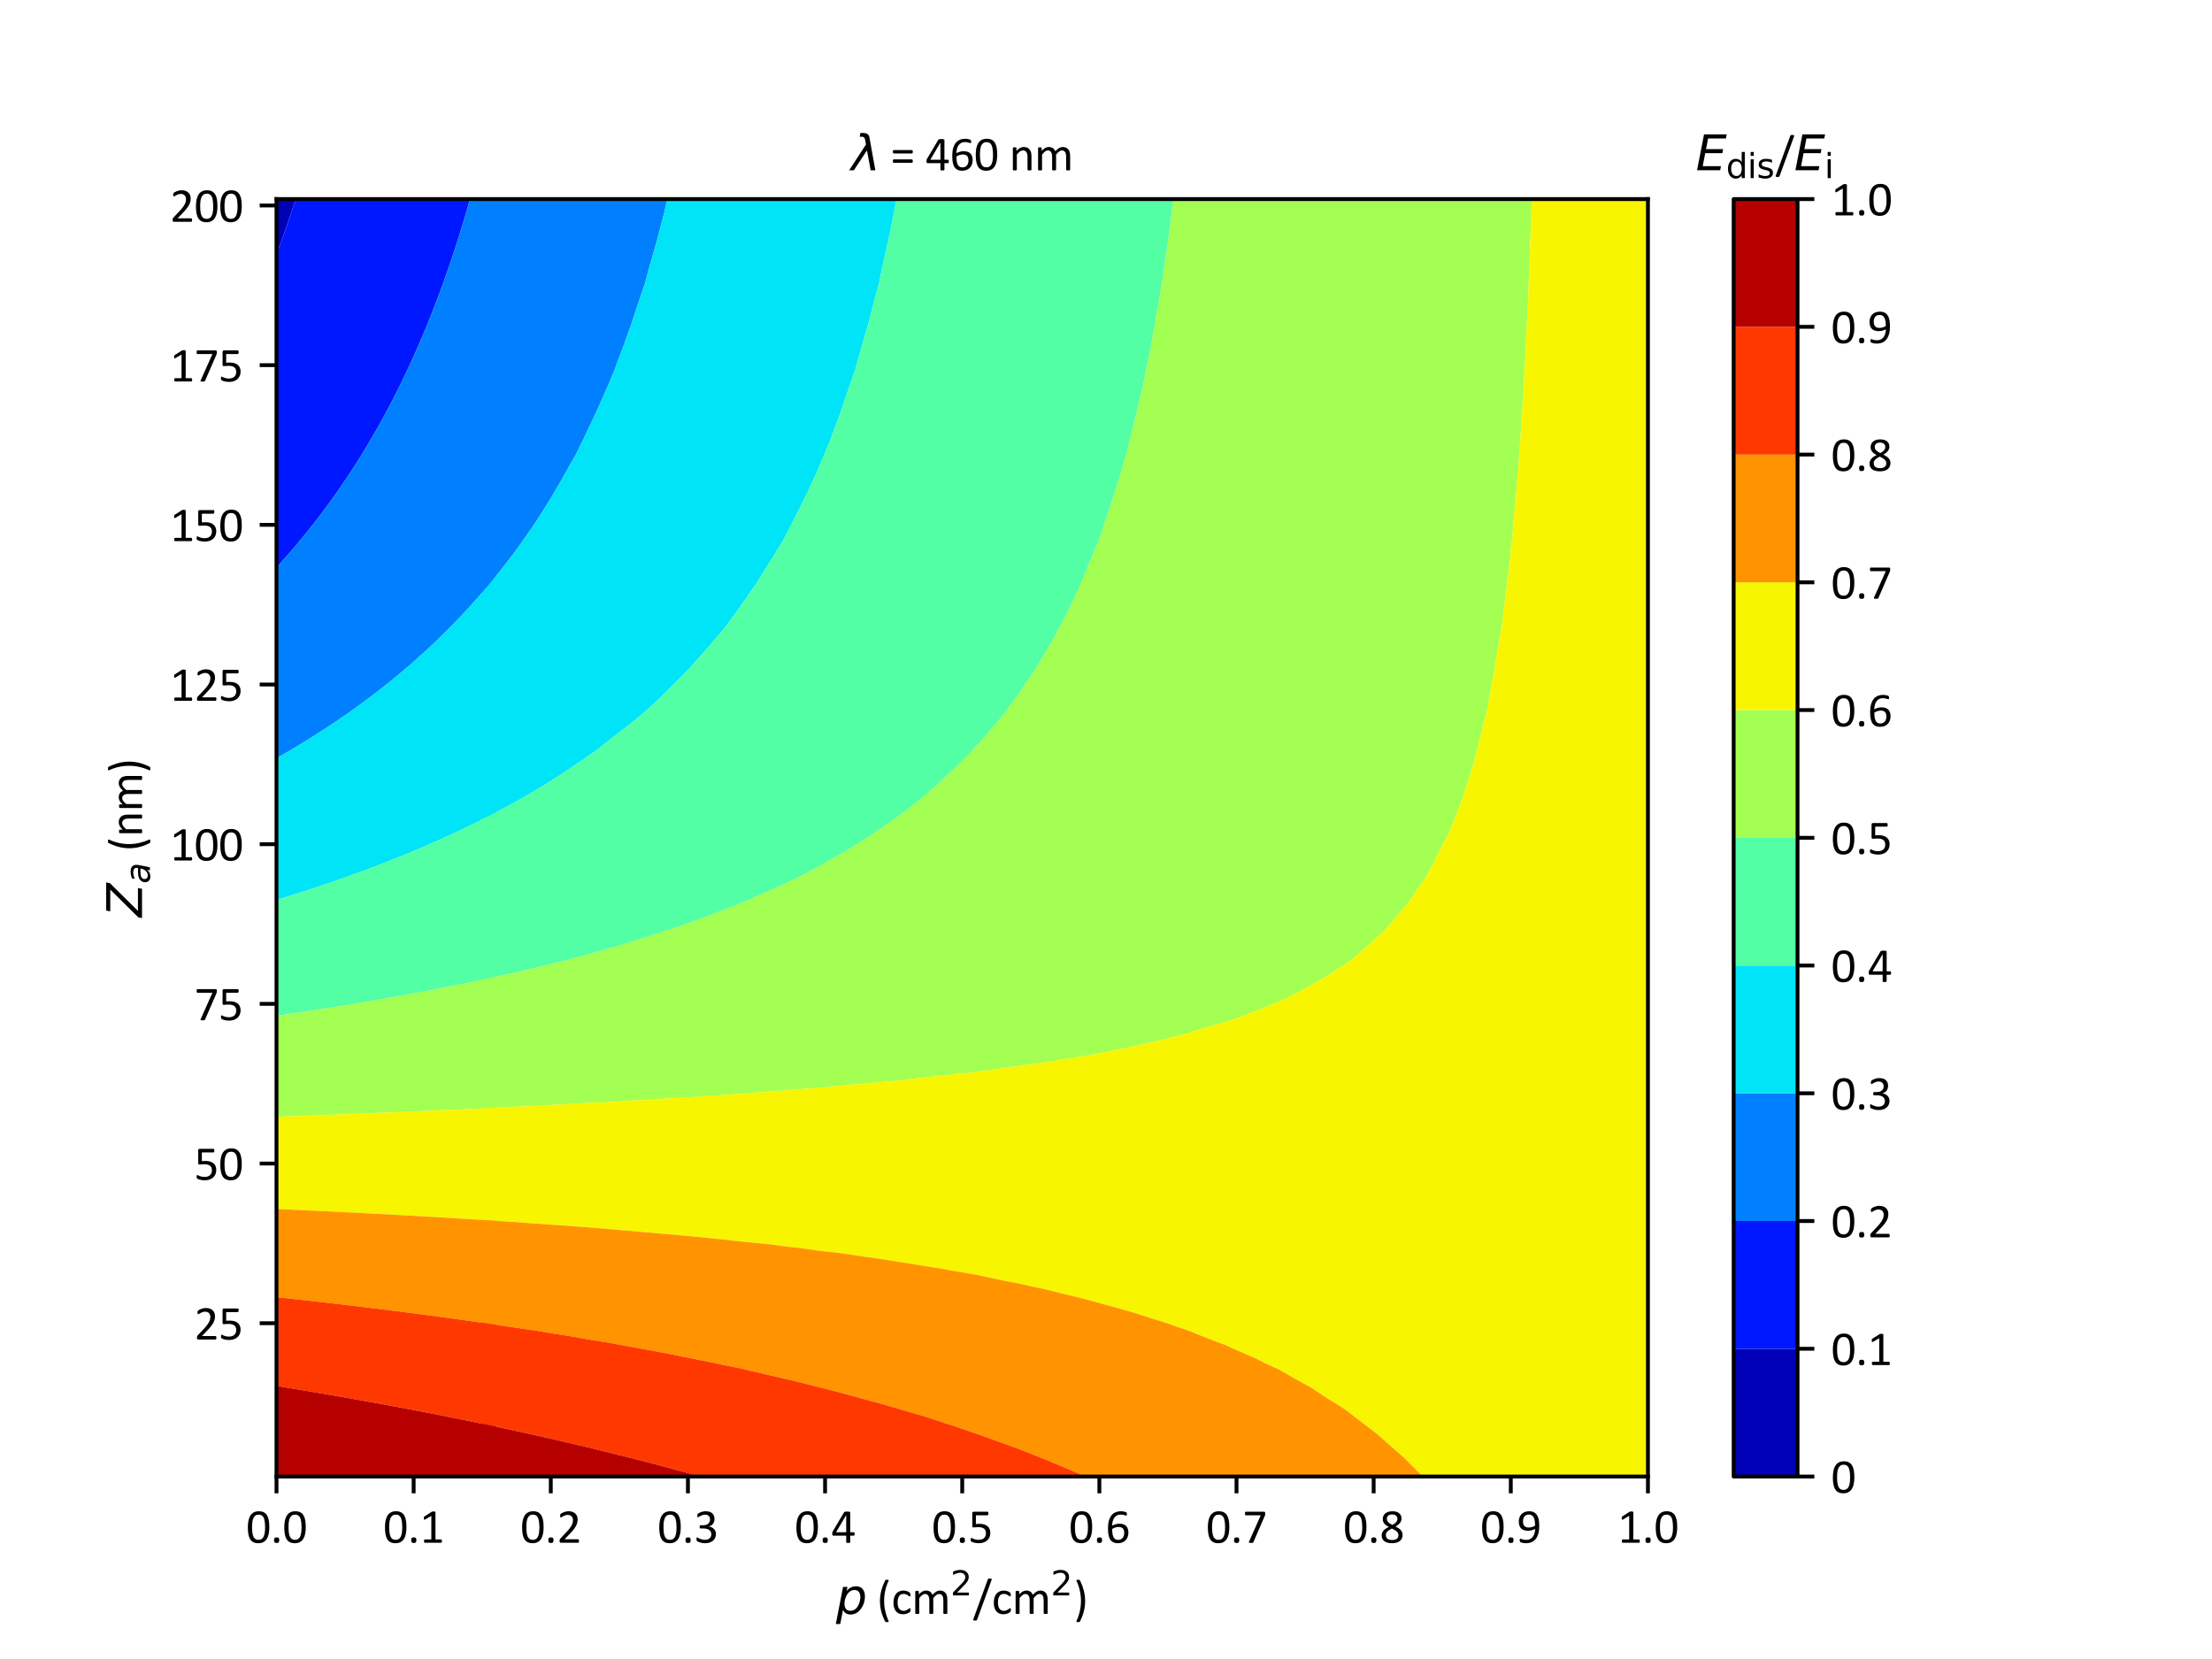 <?xml version="1.0" encoding="utf-8" standalone="no"?>
<!DOCTYPE svg PUBLIC "-//W3C//DTD SVG 1.1//EN"
  "http://www.w3.org/Graphics/SVG/1.1/DTD/svg11.dtd">
<svg xmlns:xlink="http://www.w3.org/1999/xlink" width="460.8pt" height="345.6pt" viewBox="0 0 460.8 345.6" xmlns="http://www.w3.org/2000/svg" version="1.1">
 <defs>
  <style type="text/css">*{stroke-linejoin: round; stroke-linecap: butt}</style>
 </defs>
 <g id="figure_1">
  <g id="patch_1">
   <path d="M 0 345.6 
L 460.8 345.6 
L 460.8 0 
L 0 0 
z
" style="fill: #ffffff"/>
  </g>
  <g id="axes_1">
   <g id="patch_2">
    <path d="M 57.6 307.584 
L 343.296 307.584 
L 343.296 41.472 
L 57.6 41.472 
z
" style="fill: #ffffff"/>
   </g>
   <g id="PathCollection_1">
    <path d="M 57.629 52.87 
L 57.808 52.399 
L 58.162 51.451 
L 58.6 50.246 
L 59.014 49.099 
L 59.308 48.265 
L 59.327 48.211 
L 59.358 48.125 
L 59.451 47.855 
L 59.698 47.151 
L 59.925 46.486 
L 60.499 44.798 
L 60.612 44.459 
L 60.915 43.541 
L 61.212 42.642 
L 61.276 42.446 
L 61.339 42.25 
L 61.591 41.472 
L 60.676 41.472 
L 59.152 41.472 
L 57.629 41.472 
L 57.629 44.798 
L 57.629 48.125 
L 57.629 51.451 
" clip-path="url(#p6589e1b176)" style="fill: #0000b6"/>
   </g>
   <g id="PathCollection_2">
    <path d="M 61.591 41.472 
L 61.339 42.25 
L 61.276 42.446 
L 61.212 42.642 
L 60.915 43.541 
L 60.612 44.459 
L 60.499 44.798 
L 59.925 46.486 
L 59.698 47.151 
L 59.451 47.855 
L 59.358 48.125 
L 59.327 48.211 
L 59.308 48.265 
L 59.014 49.099 
L 58.6 50.246 
L 58.162 51.451 
L 57.808 52.399 
L 57.629 52.87 
L 57.629 54.778 
L 57.629 58.104 
L 57.629 61.43 
L 57.629 64.757 
L 57.629 68.083 
L 57.629 71.41 
L 57.629 74.736 
L 57.629 78.062 
L 57.629 81.389 
L 57.629 84.715 
L 57.629 88.042 
L 57.629 91.368 
L 57.629 94.694 
L 57.629 98.021 
L 57.629 101.347 
L 57.629 104.674 
L 57.629 108 
L 57.629 111.326 
L 57.629 114.653 
L 57.629 117.979 
L 57.629 118.186 
L 57.661 118.152 
L 57.821 117.979 
L 58.704 117.001 
L 59.925 115.627 
L 60.059 115.473 
L 60.287 115.214 
L 60.773 114.653 
L 61.394 113.924 
L 61.603 113.679 
L 62.684 112.383 
L 63.553 111.326 
L 63.691 111.155 
L 63.776 111.048 
L 64.631 109.982 
L 65.429 108.974 
L 65.798 108.498 
L 66.184 108 
L 66.762 107.242 
L 66.924 107.026 
L 67.158 106.713 
L 67.69 105.992 
L 68.438 104.986 
L 68.667 104.674 
L 69.577 103.402 
L 70.236 102.471 
L 70.295 102.388 
L 70.342 102.321 
L 70.472 102.134 
L 71.019 101.347 
L 71.1 101.228 
L 71.142 101.166 
L 71.683 100.373 
L 72.12 99.72 
L 72.714 98.821 
L 72.95 98.466 
L 73.244 98.021 
L 73.913 96.981 
L 74.748 95.669 
L 75.007 95.253 
L 75.355 94.694 
L 75.771 94.011 
L 75.949 93.72 
L 76.261 93.201 
L 77.353 91.368 
L 77.4 91.287 
L 77.767 90.647 
L 78.562 89.266 
L 78.705 89.016 
L 78.777 88.886 
L 79.253 88.042 
L 79.517 87.563 
L 79.662 87.298 
L 79.788 87.067 
L 80.747 85.289 
L 81.053 84.715 
L 81.753 83.369 
L 82.271 82.363 
L 82.508 81.895 
L 82.766 81.389 
L 83.003 80.911 
L 83.25 80.415 
L 83.951 78.977 
L 84.392 78.062 
L 84.865 77.057 
L 85.493 75.71 
L 85.752 75.145 
L 85.941 74.736 
L 86.057 74.478 
L 86.125 74.325 
L 86.379 73.762 
L 87.006 72.341 
L 87.412 71.41 
L 87.89 70.287 
L 88.41 69.057 
L 88.605 68.589 
L 88.816 68.083 
L 89.034 67.547 
L 89.213 67.109 
L 89.907 65.37 
L 90.15 64.757 
L 90.82 63.019 
L 91.056 62.405 
L 91.136 62.191 
L 91.426 61.43 
L 91.737 60.583 
L 91.784 60.456 
L 92.491 58.503 
L 92.636 58.104 
L 92.652 58.057 
L 93.461 55.752 
L 93.529 55.551 
L 93.797 54.778 
L 94.07 53.961 
L 94.123 53.803 
L 94.454 52.802 
L 94.899 51.451 
L 95.238 50.395 
L 95.65 49.099 
L 95.902 48.288 
L 95.922 48.224 
L 95.953 48.125 
L 95.994 47.99 
L 96.041 47.836 
L 96.253 47.151 
L 96.47 46.432 
L 96.959 44.798 
L 97.133 44.205 
L 97.643 42.446 
L 97.662 42.382 
L 97.921 41.472 
L 97.245 41.472 
L 95.721 41.472 
L 94.198 41.472 
L 92.674 41.472 
L 91.15 41.472 
L 89.627 41.472 
L 88.103 41.472 
L 86.579 41.472 
L 85.055 41.472 
L 83.532 41.472 
L 82.008 41.472 
L 80.484 41.472 
L 78.961 41.472 
L 77.437 41.472 
L 75.913 41.472 
L 74.389 41.472 
L 72.866 41.472 
L 71.342 41.472 
L 69.818 41.472 
L 68.295 41.472 
L 66.771 41.472 
L 65.247 41.472 
L 63.723 41.472 
L 62.2 41.472 
" clip-path="url(#p6589e1b176)" style="fill: #0018ff"/>
   </g>
   <g id="PathCollection_3">
    <path d="M 97.921 41.472 
L 97.662 42.382 
L 97.643 42.446 
L 97.133 44.205 
L 96.959 44.798 
L 96.47 46.432 
L 96.253 47.151 
L 96.041 47.836 
L 95.994 47.99 
L 95.953 48.125 
L 95.922 48.224 
L 95.902 48.288 
L 95.65 49.099 
L 95.238 50.395 
L 94.899 51.451 
L 94.454 52.802 
L 94.123 53.803 
L 94.07 53.961 
L 93.797 54.778 
L 93.529 55.551 
L 93.461 55.752 
L 92.652 58.057 
L 92.636 58.104 
L 92.491 58.503 
L 91.784 60.456 
L 91.737 60.583 
L 91.426 61.43 
L 91.136 62.191 
L 91.056 62.405 
L 90.82 63.019 
L 90.15 64.757 
L 89.907 65.37 
L 89.213 67.109 
L 89.034 67.547 
L 88.816 68.083 
L 88.605 68.589 
L 88.41 69.057 
L 87.89 70.287 
L 87.412 71.41 
L 87.006 72.341 
L 86.379 73.762 
L 86.125 74.325 
L 86.057 74.478 
L 85.941 74.736 
L 85.752 75.145 
L 85.493 75.71 
L 84.865 77.057 
L 84.392 78.062 
L 83.951 78.977 
L 83.25 80.415 
L 83.003 80.911 
L 82.766 81.389 
L 82.508 81.895 
L 82.271 82.363 
L 81.753 83.369 
L 81.053 84.715 
L 80.747 85.289 
L 79.788 87.067 
L 79.662 87.298 
L 79.517 87.563 
L 79.253 88.042 
L 78.777 88.886 
L 78.705 89.016 
L 78.562 89.266 
L 77.767 90.647 
L 77.4 91.287 
L 77.353 91.368 
L 76.261 93.201 
L 75.949 93.72 
L 75.771 94.011 
L 75.355 94.694 
L 75.007 95.253 
L 74.748 95.669 
L 73.913 96.981 
L 73.244 98.021 
L 72.95 98.466 
L 72.714 98.821 
L 72.12 99.72 
L 71.683 100.373 
L 71.142 101.166 
L 71.1 101.228 
L 71.019 101.347 
L 70.472 102.134 
L 70.342 102.321 
L 70.295 102.388 
L 70.236 102.471 
L 69.577 103.402 
L 68.667 104.674 
L 68.438 104.986 
L 67.69 105.992 
L 67.158 106.713 
L 66.924 107.026 
L 66.762 107.242 
L 66.184 108 
L 65.798 108.498 
L 65.429 108.974 
L 64.631 109.982 
L 63.776 111.048 
L 63.691 111.155 
L 63.553 111.326 
L 62.684 112.383 
L 61.603 113.679 
L 61.394 113.924 
L 60.773 114.653 
L 60.287 115.214 
L 60.059 115.473 
L 59.925 115.627 
L 58.704 117.001 
L 57.821 117.979 
L 57.661 118.152 
L 57.629 118.186 
L 57.629 121.306 
L 57.629 124.632 
L 57.629 127.958 
L 57.629 131.285 
L 57.629 134.611 
L 57.629 137.938 
L 57.629 141.264 
L 57.629 144.59 
L 57.629 147.917 
L 57.629 151.243 
L 57.629 154.57 
L 57.629 157.896 
L 57.629 157.944 
L 57.637 157.94 
L 57.715 157.896 
L 58.853 157.243 
L 59.672 156.76 
L 60.383 156.35 
L 61.044 155.958 
L 61.256 155.836 
L 61.747 155.544 
L 62.664 154.99 
L 62.838 154.885 
L 63.354 154.57 
L 64.478 153.874 
L 64.923 153.595 
L 66.009 152.906 
L 66.518 152.575 
L 66.969 152.288 
L 68.176 151.502 
L 68.359 151.384 
L 68.574 151.243 
L 69.678 150.503 
L 70.001 150.282 
L 70.69 149.82 
L 72.04 148.891 
L 72.254 148.742 
L 72.569 148.523 
L 73.426 147.917 
L 73.963 147.532 
L 74.779 146.943 
L 75.294 146.565 
L 75.579 146.351 
L 76.165 145.919 
L 77.176 145.159 
L 77.565 144.871 
L 77.935 144.59 
L 78.829 143.898 
L 79.138 143.654 
L 79.815 143.129 
L 80.939 142.238 
L 81.268 141.973 
L 82.142 141.264 
L 82.664 140.835 
L 82.868 140.664 
L 83.317 140.29 
L 84.248 139.502 
L 84.859 138.975 
L 85.197 138.687 
L 86.064 137.938 
L 86.43 137.613 
L 86.937 137.156 
L 87.807 136.379 
L 88.521 135.731 
L 88.588 135.671 
L 88.683 135.585 
L 89.68 134.66 
L 89.732 134.611 
L 90.742 133.656 
L 90.761 133.637 
L 91.467 132.954 
L 92.271 132.164 
L 92.828 131.622 
L 93.168 131.285 
L 94.031 130.408 
L 94.445 129.983 
L 94.909 129.511 
L 95.467 128.933 
L 96.082 128.285 
L 96.178 128.184 
L 96.39 127.958 
L 96.954 127.349 
L 97.294 126.984 
L 97.623 126.623 
L 98.101 126.09 
L 98.988 125.11 
L 99.413 124.632 
L 100.135 123.801 
L 100.54 123.328 
L 100.984 122.816 
L 101.441 122.28 
L 102.067 121.532 
L 102.255 121.306 
L 102.951 120.457 
L 103.34 119.966 
L 103.34 117.979 
L 103.34 114.653 
L 103.34 111.326 
L 103.34 108 
L 103.34 104.674 
L 103.34 101.347 
L 103.34 98.021 
L 103.34 94.694 
L 103.34 91.368 
L 103.34 88.042 
L 103.34 84.715 
L 103.34 81.389 
L 103.34 78.062 
L 103.34 74.736 
L 103.34 71.41 
L 103.34 68.083 
L 103.34 64.757 
L 103.34 61.43 
L 103.34 58.104 
L 103.34 54.778 
L 103.34 51.451 
L 103.34 48.125 
L 103.34 44.798 
L 103.34 41.472 
L 101.816 41.472 
L 100.293 41.472 
L 98.769 41.472 
" clip-path="url(#p6589e1b176)" style="fill: #0080ff"/>
   </g>
   <g id="PathCollection_4">
    <path d="M 103.34 119.966 
L 102.951 120.457 
L 102.255 121.306 
L 102.067 121.532 
L 101.441 122.28 
L 100.984 122.816 
L 100.54 123.328 
L 100.135 123.801 
L 99.413 124.632 
L 98.988 125.11 
L 98.101 126.09 
L 97.623 126.623 
L 97.294 126.984 
L 96.954 127.349 
L 96.39 127.958 
L 96.178 128.184 
L 96.082 128.285 
L 95.467 128.933 
L 94.909 129.511 
L 94.445 129.983 
L 94.031 130.408 
L 93.168 131.285 
L 92.828 131.622 
L 92.271 132.164 
L 91.467 132.954 
L 90.761 133.637 
L 90.742 133.656 
L 89.732 134.611 
L 89.68 134.66 
L 88.683 135.585 
L 88.588 135.671 
L 88.521 135.731 
L 87.807 136.379 
L 86.937 137.156 
L 86.43 137.613 
L 86.064 137.938 
L 85.197 138.687 
L 84.859 138.975 
L 84.248 139.502 
L 83.317 140.29 
L 82.868 140.664 
L 82.664 140.835 
L 82.142 141.264 
L 81.268 141.973 
L 80.939 142.238 
L 79.815 143.129 
L 79.138 143.654 
L 78.829 143.898 
L 77.935 144.59 
L 77.565 144.871 
L 77.176 145.159 
L 76.165 145.919 
L 75.579 146.351 
L 75.294 146.565 
L 74.779 146.943 
L 73.963 147.532 
L 73.426 147.917 
L 72.569 148.523 
L 72.254 148.742 
L 72.04 148.891 
L 70.69 149.82 
L 70.001 150.282 
L 69.678 150.503 
L 68.574 151.243 
L 68.359 151.384 
L 68.176 151.502 
L 66.969 152.288 
L 66.518 152.575 
L 66.009 152.906 
L 64.923 153.595 
L 64.478 153.874 
L 63.354 154.57 
L 62.838 154.885 
L 62.664 154.99 
L 61.747 155.544 
L 61.256 155.836 
L 61.044 155.958 
L 60.383 156.35 
L 59.672 156.76 
L 58.853 157.243 
L 57.715 157.896 
L 57.637 157.94 
L 57.629 157.944 
L 57.629 161.222 
L 57.629 164.549 
L 57.629 167.875 
L 57.629 171.202 
L 57.629 174.528 
L 57.629 177.854 
L 57.629 181.181 
L 57.629 184.507 
L 57.629 187.469 
L 57.821 187.413 
L 58.47 187.217 
L 59.629 186.859 
L 60.154 186.695 
L 60.268 186.658 
L 61.038 186.416 
L 61.376 186.306 
L 62.816 185.852 
L 63.512 185.623 
L 63.911 185.496 
L 64.951 185.154 
L 65.468 184.989 
L 66.761 184.56 
L 66.78 184.554 
L 66.92 184.507 
L 68.11 184.105 
L 68.55 183.95 
L 69.642 183.577 
L 70.02 183.443 
L 70.742 183.197 
L 72.176 182.687 
L 72.499 182.576 
L 73.285 182.295 
L 73.364 182.268 
L 73.679 182.155 
L 74.954 181.691 
L 75.224 181.594 
L 76.336 181.181 
L 76.964 180.947 
L 77.114 180.889 
L 78.228 180.465 
L 78.91 180.207 
L 79.373 180.027 
L 79.515 179.97 
L 81.16 179.329 
L 81.775 179.08 
L 82.208 178.911 
L 83.239 178.494 
L 83.735 178.299 
L 84.824 177.854 
L 85.038 177.765 
L 85.075 177.749 
L 86.298 177.24 
L 87 176.936 
L 87.86 176.575 
L 88.389 176.345 
L 88.847 176.153 
L 90.338 175.502 
L 90.584 175.393 
L 92.513 174.528 
L 92.62 174.479 
L 92.84 174.377 
L 94.628 173.554 
L 94.643 173.547 
L 94.648 173.544 
L 96.412 172.709 
L 97.015 172.414 
L 97.437 172.213 
L 98.557 171.664 
L 98.905 171.498 
L 99.504 171.202 
L 100.224 170.838 
L 100.377 170.759 
L 101.381 170.251 
L 102.525 169.654 
L 103 169.411 
L 103.34 169.225 
L 103.34 167.875 
L 103.34 164.549 
L 103.34 161.222 
L 103.34 157.896 
L 103.34 154.57 
L 103.34 151.243 
L 103.34 147.917 
L 103.34 144.59 
L 103.34 141.264 
L 103.34 137.938 
L 103.34 134.611 
L 103.34 131.285 
L 103.34 127.958 
L 103.34 124.632 
L 103.34 121.306 
" clip-path="url(#p6589e1b176)" style="fill: #00e4f8"/>
   </g>
   <g id="PathCollection_5">
    <path d="M 103.34 169.225 
L 103 169.411 
L 102.525 169.654 
L 101.381 170.251 
L 100.377 170.759 
L 100.224 170.838 
L 99.504 171.202 
L 98.905 171.498 
L 98.557 171.664 
L 97.437 172.213 
L 97.015 172.414 
L 96.412 172.709 
L 94.648 173.544 
L 94.643 173.547 
L 94.628 173.554 
L 92.84 174.377 
L 92.62 174.479 
L 92.513 174.528 
L 90.584 175.393 
L 90.338 175.502 
L 88.847 176.153 
L 88.389 176.345 
L 87.86 176.575 
L 87 176.936 
L 86.298 177.24 
L 85.075 177.749 
L 85.038 177.765 
L 84.824 177.854 
L 83.735 178.299 
L 83.239 178.494 
L 82.208 178.911 
L 81.775 179.08 
L 81.16 179.329 
L 79.515 179.97 
L 79.373 180.027 
L 78.91 180.207 
L 78.228 180.465 
L 77.114 180.889 
L 76.964 180.947 
L 76.336 181.181 
L 75.224 181.594 
L 74.954 181.691 
L 73.679 182.155 
L 73.364 182.268 
L 73.285 182.295 
L 72.499 182.576 
L 72.176 182.687 
L 70.742 183.197 
L 70.02 183.443 
L 69.642 183.577 
L 68.55 183.95 
L 68.11 184.105 
L 66.92 184.507 
L 66.78 184.554 
L 66.761 184.56 
L 65.468 184.989 
L 64.951 185.154 
L 63.911 185.496 
L 63.512 185.623 
L 62.816 185.852 
L 61.376 186.306 
L 61.038 186.416 
L 60.268 186.658 
L 60.154 186.695 
L 59.629 186.859 
L 58.47 187.217 
L 57.821 187.413 
L 57.629 187.469 
L 57.629 187.834 
L 57.629 191.16 
L 57.629 194.486 
L 57.629 197.813 
L 57.629 201.139 
L 57.629 204.466 
L 57.629 207.792 
L 57.629 211.118 
L 57.629 211.625 
L 57.723 211.614 
L 59.012 211.425 
L 59.276 211.389 
L 60.663 211.185 
L 60.688 211.182 
L 61.117 211.118 
L 62.13 210.967 
L 62.28 210.943 
L 63.651 210.736 
L 63.801 210.712 
L 64.98 210.534 
L 65.558 210.44 
L 66.612 210.28 
L 66.94 210.226 
L 67.824 210.092 
L 68.841 209.925 
L 69.571 209.814 
L 70.082 209.729 
L 70.665 209.64 
L 72.13 209.398 
L 72.528 209.336 
L 73.226 209.221 
L 73.501 209.178 
L 75.425 208.857 
L 75.482 208.848 
L 75.972 208.766 
L 76.449 208.685 
L 78.112 208.402 
L 78.528 208.332 
L 80.216 208.035 
L 80.667 207.957 
L 80.78 207.938 
L 81.602 207.792 
L 83.213 207.504 
L 84.013 207.356 
L 85.25 207.134 
L 85.749 207.041 
L 86.952 206.818 
L 87.601 206.696 
L 87.683 206.679 
L 88.494 206.526 
L 88.702 206.484 
L 90.403 206.161 
L 90.846 206.071 
L 91.434 205.959 
L 92.047 205.835 
L 93.2 205.614 
L 94.011 205.448 
L 94.371 205.379 
L 95.4 205.167 
L 95.991 205.053 
L 97.18 204.807 
L 97.305 204.783 
L 98.761 204.482 
L 98.775 204.479 
L 98.839 204.466 
L 100.236 204.169 
L 100.354 204.142 
L 101.551 203.888 
L 102.142 203.754 
L 103.163 203.535 
L 103.34 203.491 
L 103.34 201.139 
L 103.34 197.813 
L 103.34 194.486 
L 103.34 191.16 
L 103.34 187.834 
L 103.34 184.507 
L 103.34 181.181 
L 103.34 177.854 
L 103.34 174.528 
L 103.34 171.202 
" clip-path="url(#p6589e1b176)" style="fill: #53ffa4"/>
   </g>
   <g id="PathCollection_6">
    <path d="M 103.34 203.491 
L 103.163 203.535 
L 102.142 203.754 
L 101.551 203.888 
L 100.354 204.142 
L 100.236 204.169 
L 98.839 204.466 
L 98.775 204.479 
L 98.761 204.482 
L 97.305 204.783 
L 97.18 204.807 
L 95.991 205.053 
L 95.4 205.167 
L 94.371 205.379 
L 94.011 205.448 
L 93.2 205.614 
L 92.047 205.835 
L 91.434 205.959 
L 90.846 206.071 
L 90.403 206.161 
L 88.702 206.484 
L 88.494 206.526 
L 87.683 206.679 
L 87.601 206.696 
L 86.952 206.818 
L 85.749 207.041 
L 85.25 207.134 
L 84.013 207.356 
L 83.213 207.504 
L 81.602 207.792 
L 80.78 207.938 
L 80.667 207.957 
L 80.216 208.035 
L 78.528 208.332 
L 78.112 208.402 
L 76.449 208.685 
L 75.972 208.766 
L 75.482 208.848 
L 75.425 208.857 
L 73.501 209.178 
L 73.226 209.221 
L 72.528 209.336 
L 72.13 209.398 
L 70.665 209.64 
L 70.082 209.729 
L 69.571 209.814 
L 68.841 209.925 
L 67.824 210.092 
L 66.94 210.226 
L 66.612 210.28 
L 65.558 210.44 
L 64.98 210.534 
L 63.801 210.712 
L 63.651 210.736 
L 62.28 210.943 
L 62.13 210.967 
L 61.117 211.118 
L 60.688 211.182 
L 60.663 211.185 
L 59.276 211.389 
L 59.012 211.425 
L 57.723 211.614 
L 57.629 211.625 
L 57.629 214.445 
L 57.629 217.771 
L 57.629 221.098 
L 57.629 224.424 
L 57.629 227.75 
L 57.629 231.077 
L 57.629 232.649 
L 57.926 232.643 
L 58.445 232.62 
L 59.838 232.575 
L 60.396 232.551 
L 60.952 232.533 
L 61.545 232.507 
L 62.836 232.465 
L 63.465 232.438 
L 63.978 232.421 
L 64.645 232.392 
L 65.832 232.353 
L 66.534 232.323 
L 67.004 232.307 
L 67.746 232.275 
L 68.827 232.24 
L 69.604 232.206 
L 70.03 232.192 
L 70.847 232.156 
L 71.822 232.125 
L 72.674 232.087 
L 73.055 232.075 
L 73.95 232.036 
L 74.816 232.007 
L 75.744 231.967 
L 76.08 231.956 
L 77.054 231.913 
L 77.808 231.888 
L 78.815 231.844 
L 79.104 231.834 
L 80.158 231.788 
L 80.8 231.767 
L 81.886 231.719 
L 82.128 231.711 
L 83.264 231.661 
L 83.791 231.644 
L 84.958 231.592 
L 85.152 231.586 
L 86.371 231.532 
L 86.781 231.518 
L 88.03 231.463 
L 88.175 231.458 
L 89.478 231.4 
L 89.77 231.39 
L 91.102 231.331 
L 91.198 231.328 
L 92.587 231.266 
L 92.758 231.26 
L 94.175 231.197 
L 94.22 231.196 
L 95.697 231.13 
L 95.745 231.128 
L 96.886 231.077 
L 97.242 231.061 
L 97.248 231.06 
L 98.73 230.993 
L 98.809 230.988 
L 100.263 230.922 
L 100.323 230.919 
L 101.715 230.855 
L 101.923 230.843 
L 103.284 230.781 
L 103.34 230.777 
L 103.34 227.75 
L 103.34 224.424 
L 103.34 221.098 
L 103.34 217.771 
L 103.34 214.445 
L 103.34 211.118 
L 103.34 207.792 
L 103.34 204.466 
" clip-path="url(#p6589e1b176)" style="fill: #a4ff53"/>
   </g>
   <g id="PathCollection_7">
    <path d="M 103.34 230.777 
L 103.284 230.781 
L 101.923 230.843 
L 101.715 230.855 
L 100.323 230.919 
L 100.263 230.922 
L 98.809 230.988 
L 98.73 230.993 
L 97.248 231.06 
L 97.242 231.061 
L 96.886 231.077 
L 95.745 231.128 
L 95.697 231.13 
L 94.22 231.196 
L 94.175 231.197 
L 92.758 231.26 
L 92.587 231.266 
L 91.198 231.328 
L 91.102 231.331 
L 89.77 231.39 
L 89.478 231.4 
L 88.175 231.458 
L 88.03 231.463 
L 86.781 231.518 
L 86.371 231.532 
L 85.152 231.586 
L 84.958 231.592 
L 83.791 231.644 
L 83.264 231.661 
L 82.128 231.711 
L 81.886 231.719 
L 80.8 231.767 
L 80.158 231.788 
L 79.104 231.834 
L 78.815 231.844 
L 77.808 231.888 
L 77.054 231.913 
L 76.08 231.956 
L 75.744 231.967 
L 74.816 232.007 
L 73.95 232.036 
L 73.055 232.075 
L 72.674 232.087 
L 71.822 232.125 
L 70.847 232.156 
L 70.03 232.192 
L 69.604 232.206 
L 68.827 232.24 
L 67.746 232.275 
L 67.004 232.307 
L 66.534 232.323 
L 65.832 232.353 
L 64.645 232.392 
L 63.978 232.421 
L 63.465 232.438 
L 62.836 232.465 
L 61.545 232.507 
L 60.952 232.533 
L 60.396 232.551 
L 59.838 232.575 
L 58.445 232.62 
L 57.926 232.643 
L 57.629 232.649 
L 57.629 234.403 
L 57.629 237.73 
L 57.629 241.056 
L 57.629 244.382 
L 57.629 247.709 
L 57.629 251.035 
L 57.629 251.86 
L 57.787 251.869 
L 58.752 251.908 
L 59.571 251.949 
L 60.495 251.987 
L 60.86 252.006 
L 61.738 252.042 
L 62.683 252.09 
L 63.517 252.125 
L 63.934 252.147 
L 64.723 252.18 
L 65.797 252.235 
L 66.537 252.267 
L 67.009 252.291 
L 67.706 252.321 
L 68.912 252.384 
L 69.557 252.412 
L 70.085 252.44 
L 70.687 252.466 
L 72.03 252.537 
L 72.576 252.561 
L 73.161 252.592 
L 73.666 252.614 
L 75.149 252.694 
L 75.595 252.714 
L 76.238 252.749 
L 76.644 252.767 
L 78.271 252.855 
L 78.612 252.871 
L 79.316 252.91 
L 79.619 252.923 
L 81.394 253.021 
L 81.629 253.032 
L 82.395 253.075 
L 82.593 253.084 
L 84.52 253.192 
L 84.645 253.198 
L 85.475 253.245 
L 85.565 253.249 
L 87.647 253.368 
L 87.66 253.368 
L 87.995 253.387 
L 88.587 253.421 
L 90.542 253.534 
L 91.222 253.573 
L 91.844 253.611 
L 93.403 253.702 
L 93.944 253.734 
L 95.108 253.807 
L 96.259 253.875 
L 96.657 253.899 
L 98.379 254.009 
L 99.11 254.053 
L 101.505 254.208 
L 101.656 254.217 
L 101.956 254.235 
L 103.323 254.325 
L 103.34 254.326 
L 103.34 251.035 
L 103.34 247.709 
L 103.34 244.382 
L 103.34 241.056 
L 103.34 237.73 
L 103.34 234.403 
L 103.34 231.077 
" clip-path="url(#p6589e1b176)" style="fill: #f8f500"/>
   </g>
   <g id="PathCollection_8">
    <path d="M 103.34 254.326 
L 103.323 254.325 
L 101.956 254.235 
L 101.656 254.217 
L 101.505 254.208 
L 99.11 254.053 
L 98.379 254.009 
L 96.657 253.899 
L 96.259 253.875 
L 95.108 253.807 
L 93.944 253.734 
L 93.403 253.702 
L 91.844 253.611 
L 91.222 253.573 
L 90.542 253.534 
L 88.587 253.421 
L 87.995 253.387 
L 87.66 253.368 
L 87.647 253.368 
L 85.565 253.249 
L 85.475 253.245 
L 84.645 253.198 
L 84.52 253.192 
L 82.593 253.084 
L 82.395 253.075 
L 81.629 253.032 
L 81.394 253.021 
L 79.619 252.923 
L 79.316 252.91 
L 78.612 252.871 
L 78.271 252.855 
L 76.644 252.767 
L 76.238 252.749 
L 75.595 252.714 
L 75.149 252.694 
L 73.666 252.614 
L 73.161 252.592 
L 72.576 252.561 
L 72.03 252.537 
L 70.687 252.466 
L 70.085 252.44 
L 69.557 252.412 
L 68.912 252.384 
L 67.706 252.321 
L 67.009 252.291 
L 66.537 252.267 
L 65.797 252.235 
L 64.723 252.18 
L 63.934 252.147 
L 63.517 252.125 
L 62.683 252.09 
L 61.738 252.042 
L 60.86 252.006 
L 60.495 251.987 
L 59.571 251.949 
L 58.752 251.908 
L 57.787 251.869 
L 57.629 251.86 
L 57.629 254.362 
L 57.629 257.688 
L 57.629 261.014 
L 57.629 264.341 
L 57.629 267.667 
L 57.629 270.224 
L 57.772 270.238 
L 58.861 270.358 
L 59.417 270.415 
L 60.591 270.545 
L 60.758 270.562 
L 62.069 270.708 
L 62.319 270.734 
L 63.704 270.889 
L 63.742 270.893 
L 64.638 270.994 
L 65.217 271.059 
L 65.28 271.066 
L 66.726 271.23 
L 66.818 271.241 
L 68.114 271.388 
L 68.496 271.434 
L 69.708 271.573 
L 69.933 271.6 
L 71.008 271.724 
L 71.716 271.81 
L 72.689 271.923 
L 73.05 271.967 
L 73.898 272.066 
L 74.94 272.195 
L 75.669 272.28 
L 76.169 272.342 
L 76.786 272.414 
L 78.167 272.588 
L 78.647 272.644 
L 79.289 272.725 
L 79.67 272.77 
L 81.398 272.989 
L 81.624 273.016 
L 82.411 273.116 
L 82.552 273.133 
L 84.21 273.346 
L 84.56 273.39 
L 85.236 273.477 
L 85.717 273.541 
L 87.225 273.736 
L 88.896 273.959 
L 89.283 274.009 
L 89.883 274.088 
L 91.606 274.32 
L 92.445 274.433 
L 92.535 274.446 
L 92.863 274.491 
L 94.833 274.759 
L 95.181 274.808 
L 96.46 274.988 
L 97.209 275.091 
L 97.82 275.178 
L 98.636 275.294 
L 99.772 275.456 
L 99.88 275.472 
L 100.683 275.587 
L 100.887 275.617 
L 102.631 275.868 
L 103.014 275.926 
L 103.34 275.973 
L 103.34 274.32 
L 103.34 270.994 
L 103.34 267.667 
L 103.34 264.341 
L 103.34 261.014 
L 103.34 257.688 
L 103.34 254.362 
" clip-path="url(#p6589e1b176)" style="fill: #ff9400"/>
   </g>
   <g id="PathCollection_9">
    <path d="M 103.34 275.973 
L 103.014 275.926 
L 102.631 275.868 
L 100.887 275.617 
L 100.683 275.587 
L 99.88 275.472 
L 99.772 275.456 
L 98.636 275.294 
L 97.82 275.178 
L 97.209 275.091 
L 96.46 274.988 
L 95.181 274.808 
L 94.833 274.759 
L 92.863 274.491 
L 92.535 274.446 
L 92.445 274.433 
L 91.606 274.32 
L 89.883 274.088 
L 89.283 274.009 
L 88.896 273.959 
L 87.225 273.736 
L 85.717 273.541 
L 85.236 273.477 
L 84.56 273.39 
L 84.21 273.346 
L 82.552 273.133 
L 82.411 273.116 
L 81.624 273.016 
L 81.398 272.989 
L 79.67 272.77 
L 79.289 272.725 
L 78.647 272.644 
L 78.167 272.588 
L 76.786 272.414 
L 76.169 272.342 
L 75.669 272.28 
L 74.94 272.195 
L 73.898 272.066 
L 73.05 271.967 
L 72.689 271.923 
L 71.716 271.81 
L 71.008 271.724 
L 69.933 271.6 
L 69.708 271.573 
L 68.496 271.434 
L 68.114 271.388 
L 66.818 271.241 
L 66.726 271.23 
L 65.28 271.066 
L 65.217 271.059 
L 64.638 270.994 
L 63.742 270.893 
L 63.704 270.889 
L 62.319 270.734 
L 62.069 270.708 
L 60.758 270.562 
L 60.591 270.545 
L 59.417 270.415 
L 58.861 270.358 
L 57.772 270.238 
L 57.629 270.224 
L 57.629 270.994 
L 57.629 274.32 
L 57.629 277.646 
L 57.629 280.973 
L 57.629 284.299 
L 57.629 287.626 
L 57.629 288.732 
L 58.038 288.794 
L 58.174 288.816 
L 59.995 289.113 
L 60.338 289.171 
L 60.994 289.278 
L 61.47 289.358 
L 62.828 289.581 
L 63.484 289.693 
L 63.948 289.769 
L 64.769 289.909 
L 65.658 290.056 
L 66.633 290.223 
L 66.901 290.268 
L 68.073 290.469 
L 68.484 290.538 
L 69.782 290.762 
L 69.852 290.774 
L 70.88 290.952 
L 71.308 291.027 
L 71.382 291.04 
L 72.802 291.29 
L 72.934 291.314 
L 74.127 291.525 
L 74.699 291.629 
L 75.749 291.815 
L 76.089 291.877 
L 76.943 292.03 
L 78.021 292.228 
L 78.696 292.348 
L 79.245 292.45 
L 79.756 292.542 
L 81.348 292.837 
L 81.64 292.89 
L 82.403 293.032 
L 82.565 293.062 
L 83.86 293.304 
L 84.48 293.421 
L 85.049 293.528 
L 85.938 293.699 
L 86.997 293.9 
L 88.956 294.278 
L 89.438 294.372 
L 89.508 294.385 
L 89.811 294.445 
L 91.621 294.799 
L 92.012 294.877 
L 93.709 295.214 
L 93.902 295.253 
L 94.617 295.396 
L 94.719 295.418 
L 96.554 295.788 
L 96.915 295.863 
L 97.551 295.992 
L 98.081 296.103 
L 99.339 296.359 
L 100.086 296.516 
L 100.484 296.598 
L 101.448 296.801 
L 102.121 296.939 
L 103.259 297.181 
L 103.34 297.198 
L 103.34 294.278 
L 103.34 290.952 
L 103.34 287.626 
L 103.34 284.299 
L 103.34 280.973 
L 103.34 277.646 
" clip-path="url(#p6589e1b176)" style="fill: #ff3800"/>
   </g>
   <g id="PathCollection_10">
    <path d="M 103.34 297.198 
L 103.259 297.181 
L 102.121 296.939 
L 101.448 296.801 
L 100.484 296.598 
L 100.086 296.516 
L 99.339 296.359 
L 98.081 296.103 
L 97.551 295.992 
L 96.915 295.863 
L 96.554 295.788 
L 94.719 295.418 
L 94.617 295.396 
L 93.902 295.253 
L 93.709 295.214 
L 92.012 294.877 
L 91.621 294.799 
L 89.811 294.445 
L 89.508 294.385 
L 89.438 294.372 
L 88.956 294.278 
L 86.997 293.9 
L 85.938 293.699 
L 85.049 293.528 
L 84.48 293.421 
L 83.86 293.304 
L 82.565 293.062 
L 82.403 293.032 
L 81.64 292.89 
L 81.348 292.837 
L 79.756 292.542 
L 79.245 292.45 
L 78.696 292.348 
L 78.021 292.228 
L 76.943 292.03 
L 76.089 291.877 
L 75.749 291.815 
L 74.699 291.629 
L 74.127 291.525 
L 72.934 291.314 
L 72.802 291.29 
L 71.382 291.04 
L 71.308 291.027 
L 70.88 290.952 
L 69.852 290.774 
L 69.782 290.762 
L 68.484 290.538 
L 68.073 290.469 
L 66.901 290.268 
L 66.633 290.223 
L 65.658 290.056 
L 64.769 289.909 
L 63.948 289.769 
L 63.484 289.693 
L 62.828 289.581 
L 61.47 289.358 
L 60.994 289.278 
L 60.338 289.171 
L 59.995 289.113 
L 58.174 288.816 
L 58.038 288.794 
L 57.629 288.732 
L 57.629 290.952 
L 57.629 294.278 
L 57.629 297.605 
L 57.629 300.931 
L 57.629 304.258 
L 57.629 307.584 
L 59.152 307.584 
L 60.676 307.584 
L 62.2 307.584 
L 63.723 307.584 
L 65.247 307.584 
L 66.771 307.584 
L 68.295 307.584 
L 69.818 307.584 
L 71.342 307.584 
L 72.866 307.584 
L 74.389 307.584 
L 75.913 307.584 
L 77.437 307.584 
L 78.961 307.584 
L 80.484 307.584 
L 82.008 307.584 
L 83.532 307.584 
L 85.055 307.584 
L 86.579 307.584 
L 88.103 307.584 
L 89.627 307.584 
L 91.15 307.584 
L 92.674 307.584 
L 94.198 307.584 
L 95.721 307.584 
L 97.245 307.584 
L 98.769 307.584 
L 100.293 307.584 
L 101.816 307.584 
L 103.34 307.584 
L 103.34 304.258 
L 103.34 300.931 
L 103.34 297.605 
" clip-path="url(#p6589e1b176)" style="fill: #b60000"/>
   </g>
   <g id="PathCollection_11">
    <path clip-path="url(#p6589e1b176)" style="fill: #0000b6"/>
   </g>
   <g id="PathCollection_12">
    <path clip-path="url(#p6589e1b176)" style="fill: #0018ff"/>
   </g>
   <g id="PathCollection_13">
    <path d="M 100.454 123.366 
L 101.009 122.773 
L 102.271 121.306 
L 105.209 117.645 
L 107.214 115.033 
L 108.93 112.608 
L 109.059 112.435 
L 109.274 112.106 
L 110.885 109.837 
L 112.298 107.673 
L 114.882 103.565 
L 115.951 101.732 
L 118.488 97.292 
L 119.154 96.081 
L 119.964 94.694 
L 120.489 93.639 
L 120.818 92.915 
L 121.247 92.096 
L 123.643 87.025 
L 124.228 85.824 
L 124.397 85.449 
L 126.994 79.552 
L 127.518 78.215 
L 128.073 76.954 
L 128.381 76.049 
L 128.712 75.15 
L 129.042 74.356 
L 129.451 73.247 
L 131.327 68.083 
L 132.033 65.965 
L 133.409 61.811 
L 133.675 61.013 
L 134.317 59.213 
L 134.734 57.675 
L 134.995 56.615 
L 135.085 56.3 
L 136.793 50.342 
L 137.712 46.819 
L 138.433 44.07 
L 138.791 42.442 
L 139.04 41.472 
L 132.833 41.472 
L 124.739 41.472 
L 116.644 41.472 
L 108.549 41.472 
L 100.454 41.472 
L 100.454 50.342 
L 100.454 59.213 
L 100.454 68.083 
L 100.454 76.954 
L 100.454 85.824 
L 100.454 94.694 
L 100.454 103.565 
L 100.454 112.435 
L 100.454 121.306 
" clip-path="url(#p6589e1b176)" style="fill: #0080ff"/>
   </g>
   <g id="PathCollection_14">
    <path d="M 139.04 41.472 
L 138.791 42.442 
L 138.433 44.07 
L 137.712 46.819 
L 136.793 50.342 
L 135.085 56.3 
L 134.995 56.615 
L 134.734 57.675 
L 134.317 59.213 
L 133.675 61.013 
L 133.409 61.811 
L 132.033 65.965 
L 131.327 68.083 
L 129.451 73.247 
L 129.042 74.356 
L 128.712 75.15 
L 128.381 76.049 
L 128.073 76.954 
L 127.518 78.215 
L 126.994 79.552 
L 124.397 85.449 
L 124.228 85.824 
L 123.643 87.025 
L 121.247 92.096 
L 120.818 92.915 
L 120.489 93.639 
L 119.964 94.694 
L 119.154 96.081 
L 118.488 97.292 
L 115.951 101.732 
L 114.882 103.565 
L 112.298 107.673 
L 110.885 109.837 
L 109.274 112.106 
L 109.059 112.435 
L 108.93 112.608 
L 107.214 115.033 
L 105.209 117.645 
L 102.271 121.306 
L 101.009 122.773 
L 100.454 123.366 
L 100.454 130.176 
L 100.454 139.046 
L 100.454 147.917 
L 100.454 156.787 
L 100.454 165.658 
L 100.454 170.64 
L 102.259 169.753 
L 103.602 169.107 
L 105.209 168.256 
L 109.274 165.987 
L 109.465 165.885 
L 109.854 165.658 
L 113.847 163.253 
L 114.173 163.06 
L 114.237 163.02 
L 114.306 162.973 
L 118.068 160.555 
L 123.575 156.787 
L 124.274 156.278 
L 127.543 153.714 
L 130.742 151.254 
L 131.65 150.515 
L 132.507 149.845 
L 134.758 147.917 
L 136.089 146.716 
L 136.776 146.032 
L 137.55 145.319 
L 142.336 140.59 
L 143.802 139.046 
L 147.461 134.916 
L 149.283 132.774 
L 149.668 132.346 
L 151.449 130.176 
L 152.858 128.243 
L 153.362 127.578 
L 157.471 121.693 
L 157.728 121.306 
L 158.996 119.247 
L 161.646 115.033 
L 161.892 114.603 
L 162.439 113.756 
L 163.218 112.435 
L 164.373 110.217 
L 164.551 109.837 
L 166.301 106.444 
L 167.752 103.565 
L 169.626 99.532 
L 170.635 97.292 
L 171.311 95.6 
L 171.732 94.694 
L 171.872 94.338 
L 171.962 94.084 
L 172.804 92.096 
L 174.616 87.259 
L 175.142 85.824 
L 176.206 82.647 
L 177.301 79.552 
L 177.512 78.862 
L 178.197 76.954 
L 178.88 74.424 
L 178.903 74.356 
L 178.934 74.249 
L 180.712 68.083 
L 180.995 67.006 
L 182.353 61.811 
L 182.592 60.927 
L 183.093 59.213 
L 183.401 57.7 
L 183.597 56.615 
L 183.662 56.324 
L 185.014 50.342 
L 185.831 46.326 
L 186.297 44.07 
L 186.501 42.832 
L 186.777 41.472 
L 181.402 41.472 
L 173.307 41.472 
L 165.212 41.472 
L 157.117 41.472 
L 149.023 41.472 
L 140.928 41.472 
" clip-path="url(#p6589e1b176)" style="fill: #00e4f8"/>
   </g>
   <g id="PathCollection_15">
    <path d="M 186.777 41.472 
L 186.501 42.832 
L 186.297 44.07 
L 185.831 46.326 
L 185.014 50.342 
L 183.662 56.324 
L 183.597 56.615 
L 183.401 57.7 
L 183.093 59.213 
L 182.592 60.927 
L 182.353 61.811 
L 180.995 67.006 
L 180.712 68.083 
L 178.934 74.249 
L 178.903 74.356 
L 178.88 74.424 
L 178.197 76.954 
L 177.512 78.862 
L 177.301 79.552 
L 176.206 82.647 
L 175.142 85.824 
L 174.616 87.259 
L 172.804 92.096 
L 171.962 94.084 
L 171.872 94.338 
L 171.732 94.694 
L 171.311 95.6 
L 170.635 97.292 
L 169.626 99.532 
L 167.752 103.565 
L 166.301 106.444 
L 164.551 109.837 
L 164.373 110.217 
L 163.218 112.435 
L 162.439 113.756 
L 161.892 114.603 
L 161.646 115.033 
L 158.996 119.247 
L 157.728 121.306 
L 157.471 121.693 
L 153.362 127.578 
L 152.858 128.243 
L 151.449 130.176 
L 149.668 132.346 
L 149.283 132.774 
L 147.461 134.916 
L 143.802 139.046 
L 142.336 140.59 
L 137.55 145.319 
L 136.776 146.032 
L 136.089 146.716 
L 134.758 147.917 
L 132.507 149.845 
L 131.65 150.515 
L 130.742 151.254 
L 127.543 153.714 
L 124.274 156.278 
L 123.575 156.787 
L 118.068 160.555 
L 114.306 162.973 
L 114.237 163.02 
L 114.173 163.06 
L 113.847 163.253 
L 109.854 165.658 
L 109.465 165.885 
L 109.274 165.987 
L 105.209 168.256 
L 103.602 169.107 
L 102.259 169.753 
L 100.454 170.64 
L 100.454 174.528 
L 100.454 183.398 
L 100.454 192.269 
L 100.454 201.139 
L 100.454 204.06 
L 102.731 203.633 
L 103.396 203.478 
L 110.292 201.93 
L 113.59 201.139 
L 119.162 199.755 
L 120.721 199.316 
L 123.571 198.541 
L 129.046 196.989 
L 131.335 196.233 
L 134.034 195.446 
L 139.772 193.536 
L 141.586 192.989 
L 143.637 192.269 
L 148.36 190.515 
L 149.933 189.86 
L 153.648 188.467 
L 159.399 185.996 
L 161.124 185.217 
L 165.007 183.398 
L 167.779 182.026 
L 168.902 181.399 
L 170.03 180.8 
L 175.985 177.463 
L 180.666 174.528 
L 181.253 174.136 
L 181.661 173.841 
L 186.114 170.821 
L 189.53 168.256 
L 191.588 166.607 
L 192.762 165.658 
L 195.604 163.155 
L 195.699 163.06 
L 198.847 160.109 
L 202.173 156.787 
L 203.949 154.884 
L 207.712 150.515 
L 208.692 149.281 
L 209.136 148.773 
L 209.801 147.917 
L 210.639 146.687 
L 211.658 145.319 
L 214.559 141.107 
L 215.915 139.046 
L 218.299 135.128 
L 219.643 132.774 
L 220.707 130.706 
L 220.864 130.427 
L 221.017 130.176 
L 221.115 129.987 
L 221.174 129.858 
L 222.378 127.578 
L 224.162 123.812 
L 225.287 121.306 
L 227.73 115.379 
L 227.868 115.033 
L 227.896 114.959 
L 228.974 112.435 
L 229.67 110.351 
L 229.818 109.837 
L 231.017 106.335 
L 231.946 103.565 
L 233.479 98.54 
L 233.848 97.292 
L 234.041 96.521 
L 234.315 95.625 
L 234.631 94.694 
L 234.829 93.891 
L 234.957 93.284 
L 235.294 92.096 
L 236.336 87.718 
L 236.83 85.824 
L 237.083 84.749 
L 238.292 79.552 
L 238.725 77.253 
L 238.758 77.126 
L 238.798 76.954 
L 238.853 76.596 
L 239.361 74.356 
L 240.102 70.316 
L 240.512 68.083 
L 241.046 64.816 
L 241.602 61.811 
L 241.735 60.879 
L 241.89 60.162 
L 242.073 59.213 
L 242.175 58.192 
L 242.283 57.298 
L 242.409 56.615 
L 242.595 55.307 
L 243.32 50.342 
L 244.038 44.73 
L 244.124 44.07 
L 244.174 43.648 
L 244.465 41.472 
L 238.065 41.472 
L 229.97 41.472 
L 221.875 41.472 
L 213.78 41.472 
L 205.686 41.472 
L 197.591 41.472 
L 189.496 41.472 
" clip-path="url(#p6589e1b176)" style="fill: #53ffa4"/>
   </g>
   <g id="PathCollection_16">
    <path d="M 244.465 41.472 
L 244.174 43.648 
L 244.124 44.07 
L 244.038 44.73 
L 243.32 50.342 
L 242.595 55.307 
L 242.409 56.615 
L 242.283 57.298 
L 242.175 58.192 
L 242.073 59.213 
L 241.89 60.162 
L 241.735 60.879 
L 241.602 61.811 
L 241.046 64.816 
L 240.512 68.083 
L 240.102 70.316 
L 239.361 74.356 
L 238.853 76.596 
L 238.798 76.954 
L 238.758 77.126 
L 238.725 77.253 
L 238.292 79.552 
L 237.083 84.749 
L 236.83 85.824 
L 236.336 87.718 
L 235.294 92.096 
L 234.957 93.284 
L 234.829 93.891 
L 234.631 94.694 
L 234.315 95.625 
L 234.041 96.521 
L 233.848 97.292 
L 233.479 98.54 
L 231.946 103.565 
L 231.017 106.335 
L 229.818 109.837 
L 229.67 110.351 
L 228.974 112.435 
L 227.896 114.959 
L 227.868 115.033 
L 227.73 115.379 
L 225.287 121.306 
L 224.162 123.812 
L 222.378 127.578 
L 221.174 129.858 
L 221.115 129.987 
L 221.017 130.176 
L 220.864 130.427 
L 220.707 130.706 
L 219.643 132.774 
L 218.299 135.128 
L 215.915 139.046 
L 214.559 141.107 
L 211.658 145.319 
L 210.639 146.687 
L 209.801 147.917 
L 209.136 148.773 
L 208.692 149.281 
L 207.712 150.515 
L 203.949 154.884 
L 202.173 156.787 
L 198.847 160.109 
L 195.699 163.06 
L 195.604 163.155 
L 192.762 165.658 
L 191.588 166.607 
L 189.53 168.256 
L 186.114 170.821 
L 181.661 173.841 
L 181.253 174.136 
L 180.666 174.528 
L 175.985 177.463 
L 170.03 180.8 
L 168.902 181.399 
L 167.779 182.026 
L 165.007 183.398 
L 161.124 185.217 
L 159.399 185.996 
L 153.648 188.467 
L 149.933 189.86 
L 148.36 190.515 
L 143.637 192.269 
L 141.586 192.989 
L 139.772 193.536 
L 134.034 195.446 
L 131.335 196.233 
L 129.046 196.989 
L 123.571 198.541 
L 120.721 199.316 
L 119.162 199.755 
L 113.59 201.139 
L 110.292 201.93 
L 103.396 203.478 
L 102.731 203.633 
L 100.454 204.06 
L 100.454 210.01 
L 100.454 218.88 
L 100.454 227.75 
L 100.454 230.863 
L 101.626 230.85 
L 105.967 230.58 
L 110.992 230.428 
L 115.747 230.122 
L 117.52 230.068 
L 122.941 229.721 
L 126.439 229.614 
L 132.275 229.227 
L 133.379 229.193 
L 140.013 228.753 
L 141.794 228.699 
L 148.848 228.213 
L 149.194 228.203 
L 155.768 227.75 
L 157.034 227.659 
L 157.22 227.638 
L 164.95 227.057 
L 165.499 226.992 
L 172.158 226.491 
L 174.741 226.179 
L 180.632 225.713 
L 182.248 225.512 
L 187.103 225.127 
L 192.528 224.428 
L 196.219 224.12 
L 199.109 223.733 
L 201.813 223.507 
L 210.682 222.276 
L 211.678 222.187 
L 216.127 221.543 
L 216.204 221.536 
L 216.586 221.478 
L 224.752 220.186 
L 226.23 219.961 
L 231.776 218.88 
L 236.122 217.998 
L 243.435 216.282 
L 243.724 216.211 
L 243.828 216.176 
L 248.07 215.063 
L 250.35 214.288 
L 256.56 212.537 
L 262.21 210.376 
L 262.459 210.3 
L 263.19 210.01 
L 268.416 207.788 
L 275.804 203.737 
L 275.963 203.644 
L 279.866 201.139 
L 281.648 199.902 
L 282.407 199.221 
L 283.227 198.541 
L 288.259 194.051 
L 289.863 192.269 
L 293.209 188.25 
L 294.841 185.996 
L 295.278 185.271 
L 296.657 183.398 
L 297.922 181.174 
L 298.126 180.8 
L 299.304 178.383 
L 301.331 174.528 
L 301.847 173.459 
L 303.968 168.256 
L 304.605 166.467 
L 304.899 165.658 
L 305.023 165.111 
L 305.191 164.582 
L 305.757 163.06 
L 306.486 160.802 
L 307.588 156.787 
L 308.906 151.467 
L 309.123 150.515 
L 309.425 149.556 
L 309.813 147.917 
L 310.201 145.73 
L 310.244 145.319 
L 311.259 139.95 
L 311.417 139.046 
L 311.766 136.802 
L 312.435 132.774 
L 312.484 132.574 
L 312.93 130.176 
L 313.171 127.607 
L 313.175 127.578 
L 313.205 127.359 
L 314.002 121.306 
L 314.559 116.427 
L 314.704 115.033 
L 314.746 114.371 
L 315.04 112.435 
L 315.143 110.679 
L 315.235 109.837 
L 315.396 107.527 
L 315.797 103.565 
L 316.072 100.344 
L 316.322 97.292 
L 316.382 95.888 
L 316.444 95.332 
L 316.534 94.694 
L 316.563 94.086 
L 316.571 93.586 
L 316.706 92.096 
L 316.907 88.131 
L 317.089 85.824 
L 317.217 83.857 
L 317.502 79.552 
L 317.553 77.616 
L 317.626 76.954 
L 317.635 76.329 
L 317.786 74.356 
L 317.975 69.219 
L 318.046 68.083 
L 318.096 67.08 
L 318.382 61.811 
L 318.415 59.484 
L 318.442 59.213 
L 318.442 58.954 
L 318.596 56.615 
L 318.754 50.625 
L 318.769 50.342 
L 318.778 50.086 
L 319.05 44.07 
L 319.064 41.496 
L 319.065 41.472 
L 319.012 41.472 
L 310.917 41.472 
L 302.822 41.472 
L 294.728 41.472 
L 286.633 41.472 
L 278.538 41.472 
L 270.444 41.472 
L 262.349 41.472 
L 254.254 41.472 
L 246.159 41.472 
" clip-path="url(#p6589e1b176)" style="fill: #a4ff53"/>
   </g>
   <g id="PathCollection_17">
    <path d="M 319.065 41.472 
L 319.064 41.496 
L 319.05 44.07 
L 318.778 50.086 
L 318.769 50.342 
L 318.754 50.625 
L 318.596 56.615 
L 318.442 58.954 
L 318.442 59.213 
L 318.415 59.484 
L 318.382 61.811 
L 318.096 67.08 
L 318.046 68.083 
L 317.975 69.219 
L 317.786 74.356 
L 317.635 76.329 
L 317.626 76.954 
L 317.553 77.616 
L 317.502 79.552 
L 317.217 83.857 
L 317.089 85.824 
L 316.907 88.131 
L 316.706 92.096 
L 316.571 93.586 
L 316.563 94.086 
L 316.534 94.694 
L 316.444 95.332 
L 316.382 95.888 
L 316.322 97.292 
L 316.072 100.344 
L 315.797 103.565 
L 315.396 107.527 
L 315.235 109.837 
L 315.143 110.679 
L 315.04 112.435 
L 314.746 114.371 
L 314.704 115.033 
L 314.559 116.427 
L 314.002 121.306 
L 313.205 127.359 
L 313.175 127.578 
L 313.171 127.607 
L 312.93 130.176 
L 312.484 132.574 
L 312.435 132.774 
L 311.766 136.802 
L 311.417 139.046 
L 311.259 139.95 
L 310.244 145.319 
L 310.201 145.73 
L 309.813 147.917 
L 309.425 149.556 
L 309.123 150.515 
L 308.906 151.467 
L 307.588 156.787 
L 306.486 160.802 
L 305.757 163.06 
L 305.191 164.582 
L 305.023 165.111 
L 304.899 165.658 
L 304.605 166.467 
L 303.968 168.256 
L 301.847 173.459 
L 301.331 174.528 
L 299.304 178.383 
L 298.126 180.8 
L 297.922 181.174 
L 296.657 183.398 
L 295.278 185.271 
L 294.841 185.996 
L 293.209 188.25 
L 289.863 192.269 
L 288.259 194.051 
L 283.227 198.541 
L 282.407 199.221 
L 281.648 199.902 
L 279.866 201.139 
L 275.963 203.644 
L 275.804 203.737 
L 268.416 207.788 
L 263.19 210.01 
L 262.459 210.3 
L 262.21 210.376 
L 256.56 212.537 
L 250.35 214.288 
L 248.07 215.063 
L 243.828 216.176 
L 243.724 216.211 
L 243.435 216.282 
L 236.122 217.998 
L 231.776 218.88 
L 226.23 219.961 
L 224.752 220.186 
L 216.586 221.478 
L 216.204 221.536 
L 216.127 221.543 
L 211.678 222.187 
L 210.682 222.276 
L 201.813 223.507 
L 199.109 223.733 
L 196.219 224.12 
L 192.528 224.428 
L 187.103 225.127 
L 182.248 225.512 
L 180.632 225.713 
L 174.741 226.179 
L 172.158 226.491 
L 165.499 226.992 
L 164.95 227.057 
L 157.22 227.638 
L 157.034 227.659 
L 155.768 227.75 
L 149.194 228.203 
L 148.848 228.213 
L 141.794 228.699 
L 140.013 228.753 
L 133.379 229.193 
L 132.275 229.227 
L 126.439 229.614 
L 122.941 229.721 
L 117.52 230.068 
L 115.747 230.122 
L 110.992 230.428 
L 105.967 230.58 
L 101.626 230.85 
L 100.454 230.863 
L 100.454 236.621 
L 100.454 245.491 
L 100.454 254.135 
L 100.649 254.149 
L 103.883 254.362 
L 107.963 254.628 
L 109.381 254.739 
L 110.39 254.819 
L 121.938 255.633 
L 128.833 256.22 
L 134.003 256.661 
L 135.592 256.783 
L 137.492 256.96 
L 145.951 257.728 
L 146.992 257.859 
L 150.913 258.231 
L 152.773 258.471 
L 160.74 259.262 
L 163.875 259.694 
L 166.448 259.961 
L 170.897 260.591 
L 175.28 261.07 
L 180.907 261.925 
L 181.855 262.034 
L 189.494 263.23 
L 189.498 263.23 
L 189.509 263.232 
L 197.124 264.468 
L 198.137 264.678 
L 203.54 265.584 
L 208.904 266.759 
L 212.219 267.363 
L 215.643 268.16 
L 217.123 268.44 
L 221.411 269.504 
L 225.456 270.477 
L 231.387 272.102 
L 235.521 273.257 
L 240.057 274.7 
L 242.971 275.596 
L 244.323 276.114 
L 247.586 277.198 
L 252.681 279.25 
L 255.047 280.104 
L 256.952 280.973 
L 261.59 282.98 
L 263.476 283.956 
L 266.469 285.328 
L 269.81 287.245 
L 272.683 288.827 
L 273.255 289.145 
L 274.277 289.843 
L 276.595 291.37 
L 278.366 292.441 
L 280.407 293.771 
L 286.15 298.185 
L 286.727 298.611 
L 286.836 298.714 
L 292.759 303.921 
L 293.782 304.986 
L 295.518 306.718 
L 296.3 307.584 
L 302.822 307.584 
L 310.917 307.584 
L 319.012 307.584 
L 327.107 307.584 
L 335.201 307.584 
L 343.296 307.584 
L 343.296 298.714 
L 343.296 289.843 
L 343.296 280.973 
L 343.296 272.102 
L 343.296 263.232 
L 343.296 254.362 
L 343.296 245.491 
L 343.296 236.621 
L 343.296 227.75 
L 343.296 218.88 
L 343.296 210.01 
L 343.296 201.139 
L 343.296 192.269 
L 343.296 183.398 
L 343.296 174.528 
L 343.296 165.658 
L 343.296 156.787 
L 343.296 147.917 
L 343.296 139.046 
L 343.296 130.176 
L 343.296 121.306 
L 343.296 112.435 
L 343.296 103.565 
L 343.296 94.694 
L 343.296 85.824 
L 343.296 76.954 
L 343.296 68.083 
L 343.296 59.213 
L 343.296 50.342 
L 343.296 41.472 
L 335.201 41.472 
L 327.107 41.472 
" clip-path="url(#p6589e1b176)" style="fill: #f8f500"/>
   </g>
   <g id="PathCollection_18">
    <path d="M 296.3 307.584 
L 295.518 306.718 
L 293.782 304.986 
L 292.759 303.921 
L 286.836 298.714 
L 286.727 298.611 
L 286.15 298.185 
L 280.407 293.771 
L 278.366 292.441 
L 276.595 291.37 
L 274.277 289.843 
L 273.255 289.145 
L 272.683 288.827 
L 269.81 287.245 
L 266.469 285.328 
L 263.476 283.956 
L 261.59 282.98 
L 256.952 280.973 
L 255.047 280.104 
L 252.681 279.25 
L 247.586 277.198 
L 244.323 276.114 
L 242.971 275.596 
L 240.057 274.7 
L 235.521 273.257 
L 231.387 272.102 
L 225.456 270.477 
L 221.411 269.504 
L 217.123 268.44 
L 215.643 268.16 
L 212.219 267.363 
L 208.904 266.759 
L 203.54 265.584 
L 198.137 264.678 
L 197.124 264.468 
L 189.509 263.232 
L 189.498 263.23 
L 189.494 263.23 
L 181.855 262.034 
L 180.907 261.925 
L 175.28 261.07 
L 170.897 260.591 
L 166.448 259.961 
L 163.875 259.694 
L 160.74 259.262 
L 152.773 258.471 
L 150.913 258.231 
L 146.992 257.859 
L 145.951 257.728 
L 137.492 256.96 
L 135.592 256.783 
L 134.003 256.661 
L 128.833 256.22 
L 121.938 255.633 
L 110.39 254.819 
L 109.381 254.739 
L 107.963 254.628 
L 103.883 254.362 
L 100.649 254.149 
L 100.454 254.135 
L 100.454 254.362 
L 100.454 263.232 
L 100.454 272.102 
L 100.454 275.547 
L 102.4 275.827 
L 104.108 276.106 
L 111.952 277.244 
L 115.461 277.844 
L 117.7 278.18 
L 123.041 279.113 
L 126.016 279.573 
L 132.773 280.812 
L 132.887 280.831 
L 133.645 280.973 
L 139.875 282.127 
L 142.493 282.688 
L 147.972 283.754 
L 150.267 284.264 
L 153.522 284.913 
L 162.64 287.025 
L 162.904 287.08 
L 163.586 287.245 
L 165.658 287.723 
L 172.379 289.422 
L 173.579 289.72 
L 173.691 289.748 
L 174.036 289.843 
L 181.515 291.881 
L 183.581 292.441 
L 183.754 292.49 
L 183.841 292.517 
L 192.776 295.119 
L 196.73 296.435 
L 198.274 296.907 
L 203.516 298.714 
L 205.176 299.272 
L 206.74 299.868 
L 212.552 301.965 
L 215.451 303.134 
L 217.233 303.801 
L 219.994 304.986 
L 223.953 306.641 
L 226.027 307.584 
L 229.97 307.584 
L 238.065 307.584 
L 246.159 307.584 
L 254.254 307.584 
L 262.349 307.584 
L 270.444 307.584 
L 278.538 307.584 
L 286.633 307.584 
L 294.728 307.584 
" clip-path="url(#p6589e1b176)" style="fill: #ff9400"/>
   </g>
   <g id="PathCollection_19">
    <path d="M 226.027 307.584 
L 223.953 306.641 
L 219.994 304.986 
L 217.233 303.801 
L 215.451 303.134 
L 212.552 301.965 
L 206.74 299.868 
L 205.176 299.272 
L 203.516 298.714 
L 198.274 296.907 
L 196.73 296.435 
L 192.776 295.119 
L 183.841 292.517 
L 183.754 292.49 
L 183.581 292.441 
L 181.515 291.881 
L 174.036 289.843 
L 173.691 289.748 
L 173.579 289.72 
L 172.379 289.422 
L 165.658 287.723 
L 163.586 287.245 
L 162.904 287.08 
L 162.64 287.025 
L 153.522 284.913 
L 150.267 284.264 
L 147.972 283.754 
L 142.493 282.688 
L 139.875 282.127 
L 133.645 280.973 
L 132.887 280.831 
L 132.773 280.812 
L 126.016 279.573 
L 123.041 279.113 
L 117.7 278.18 
L 115.461 277.844 
L 111.952 277.244 
L 104.108 276.106 
L 102.4 275.827 
L 100.454 275.547 
L 100.454 280.973 
L 100.454 289.843 
L 100.454 296.609 
L 101.197 296.75 
L 108.111 298.233 
L 108.85 298.383 
L 110.331 298.714 
L 116.147 300.029 
L 117.241 300.294 
L 122.242 301.449 
L 128.709 303.065 
L 130.983 303.61 
L 135.084 304.668 
L 135.419 304.75 
L 136.3 304.986 
L 142.809 306.73 
L 145.845 307.584 
L 149.023 307.584 
L 157.117 307.584 
L 165.212 307.584 
L 173.307 307.584 
L 181.402 307.584 
L 189.496 307.584 
L 197.591 307.584 
L 205.686 307.584 
L 213.78 307.584 
L 221.875 307.584 
" clip-path="url(#p6589e1b176)" style="fill: #ff3800"/>
   </g>
   <g id="PathCollection_20">
    <path d="M 145.845 307.584 
L 142.809 306.73 
L 136.3 304.986 
L 135.419 304.75 
L 135.084 304.668 
L 130.983 303.61 
L 128.709 303.065 
L 122.242 301.449 
L 117.241 300.294 
L 116.147 300.029 
L 110.331 298.714 
L 108.85 298.383 
L 108.111 298.233 
L 101.197 296.75 
L 100.454 296.609 
L 100.454 298.714 
L 100.454 307.584 
L 108.549 307.584 
L 116.644 307.584 
L 124.739 307.584 
L 132.833 307.584 
L 140.928 307.584 
" clip-path="url(#p6589e1b176)" style="fill: #b60000"/>
   </g>
   <g id="matplotlib.axis_1">
    <g id="xtick_1">
     <g id="line2d_1">
      <defs>
       <path id="mcad8409d1a" d="M 0 0 
L 0 3.5 
" style="stroke: #000000; stroke-width: 0.8"/>
      </defs>
      <g>
       <use xlink:href="#mcad8409d1a" x="57.6" y="307.584" style="stroke: #000000; stroke-width: 0.8"/>
      </g>
     </g>
     <g id="text_1">
      <!-- 0.0 -->
      <g transform="translate(51.269 321.386) scale(0.1 -0.1)">
       <defs>
        <path id="Calibri-30" d="M 3022 2031 
Q 3022 1566 2948 1181 
Q 2875 797 2704 520 
Q 2534 244 2259 92 
Q 1984 -59 1581 -59 
Q 1200 -59 939 77 
Q 678 213 518 477 
Q 359 741 292 1127 
Q 225 1513 225 2013 
Q 225 2475 300 2861 
Q 375 3247 544 3523 
Q 713 3800 988 3951 
Q 1263 4103 1663 4103 
Q 2047 4103 2308 3967 
Q 2569 3831 2728 3567 
Q 2888 3303 2955 2917 
Q 3022 2531 3022 2031 
z
M 2472 1994 
Q 2472 2297 2450 2537 
Q 2428 2778 2386 2962 
Q 2344 3147 2276 3280 
Q 2209 3413 2115 3498 
Q 2022 3584 1901 3623 
Q 1781 3663 1631 3663 
Q 1366 3663 1200 3538 
Q 1034 3413 939 3194 
Q 844 2975 809 2681 
Q 775 2388 775 2050 
Q 775 1597 822 1280 
Q 869 963 970 763 
Q 1072 563 1230 472 
Q 1388 381 1613 381 
Q 1788 381 1920 437 
Q 2053 494 2148 598 
Q 2244 703 2306 850 
Q 2369 997 2406 1175 
Q 2444 1353 2458 1561 
Q 2472 1769 2472 1994 
z
" transform="scale(0.016)"/>
        <path id="Calibri-2e" d="M 1144 341 
Q 1144 119 1070 45 
Q 997 -28 803 -28 
Q 616 -28 544 44 
Q 472 116 472 331 
Q 472 553 545 626 
Q 619 700 813 700 
Q 1000 700 1072 628 
Q 1144 556 1144 341 
z
" transform="scale(0.016)"/>
       </defs>
       <use xlink:href="#Calibri-30"/>
       <use xlink:href="#Calibri-2e" x="50.684"/>
       <use xlink:href="#Calibri-30" x="75.928"/>
      </g>
     </g>
    </g>
    <g id="xtick_2">
     <g id="line2d_2">
      <g>
       <use xlink:href="#mcad8409d1a" x="86.17" y="307.584" style="stroke: #000000; stroke-width: 0.8"/>
      </g>
     </g>
     <g id="text_2">
      <!-- 0.1 -->
      <g transform="translate(79.838 321.386) scale(0.1 -0.1)">
       <defs>
        <path id="Calibri-31" d="M 2897 213 
Q 2897 153 2887 112 
Q 2878 72 2862 47 
Q 2847 22 2826 11 
Q 2806 0 2784 0 
L 672 0 
Q 650 0 631 11 
Q 613 22 595 47 
Q 578 72 568 112 
Q 559 153 559 213 
Q 559 269 568 309 
Q 578 350 592 376 
Q 606 403 626 417 
Q 647 431 672 431 
L 1516 431 
L 1516 3506 
L 734 3041 
Q 675 3009 639 3003 
Q 603 2997 581 3017 
Q 559 3038 551 3084 
Q 544 3131 544 3203 
Q 544 3256 548 3293 
Q 553 3331 562 3356 
Q 572 3381 589 3400 
Q 606 3419 634 3438 
L 1566 4034 
Q 1578 4044 1597 4050 
Q 1616 4056 1644 4062 
Q 1672 4069 1709 4070 
Q 1747 4072 1803 4072 
Q 1878 4072 1928 4065 
Q 1978 4059 2006 4048 
Q 2034 4038 2043 4020 
Q 2053 4003 2053 3984 
L 2053 431 
L 2784 431 
Q 2809 431 2831 417 
Q 2853 403 2867 376 
Q 2881 350 2889 309 
Q 2897 269 2897 213 
z
" transform="scale(0.016)"/>
       </defs>
       <use xlink:href="#Calibri-30"/>
       <use xlink:href="#Calibri-2e" x="50.684"/>
       <use xlink:href="#Calibri-31" x="75.928"/>
      </g>
     </g>
    </g>
    <g id="xtick_3">
     <g id="line2d_3">
      <g>
       <use xlink:href="#mcad8409d1a" x="114.739" y="307.584" style="stroke: #000000; stroke-width: 0.8"/>
      </g>
     </g>
     <g id="text_3">
      <!-- 0.2 -->
      <g transform="translate(108.408 321.386) scale(0.1 -0.1)">
       <defs>
        <path id="Calibri-32" d="M 2888 231 
Q 2888 175 2880 131 
Q 2872 88 2858 58 
Q 2844 28 2820 14 
Q 2797 0 2769 0 
L 534 0 
Q 491 0 458 11 
Q 425 22 401 47 
Q 378 72 367 119 
Q 356 166 356 234 
Q 356 297 361 344 
Q 366 391 381 427 
Q 397 463 420 498 
Q 444 534 481 575 
L 1266 1406 
Q 1538 1694 1702 1922 
Q 1866 2150 1955 2337 
Q 2044 2525 2072 2678 
Q 2100 2831 2100 2966 
Q 2100 3100 2056 3220 
Q 2013 3341 1930 3431 
Q 1847 3522 1722 3575 
Q 1597 3628 1434 3628 
Q 1244 3628 1092 3575 
Q 941 3522 827 3459 
Q 713 3397 636 3344 
Q 559 3291 522 3291 
Q 500 3291 483 3303 
Q 466 3316 455 3344 
Q 444 3372 437 3419 
Q 431 3466 431 3531 
Q 431 3578 434 3612 
Q 438 3647 445 3672 
Q 453 3697 465 3719 
Q 478 3741 515 3773 
Q 553 3806 645 3862 
Q 738 3919 877 3973 
Q 1016 4028 1183 4065 
Q 1350 4103 1534 4103 
Q 1828 4103 2048 4020 
Q 2269 3938 2414 3794 
Q 2559 3650 2631 3459 
Q 2703 3269 2703 3053 
Q 2703 2859 2668 2667 
Q 2634 2475 2523 2251 
Q 2413 2028 2203 1754 
Q 1994 1481 1647 1125 
L 1006 456 
L 2766 456 
Q 2791 456 2814 442 
Q 2838 428 2855 400 
Q 2872 372 2880 330 
Q 2888 288 2888 231 
z
" transform="scale(0.016)"/>
       </defs>
       <use xlink:href="#Calibri-30"/>
       <use xlink:href="#Calibri-2e" x="50.684"/>
       <use xlink:href="#Calibri-32" x="75.928"/>
      </g>
     </g>
    </g>
    <g id="xtick_4">
     <g id="line2d_4">
      <g>
       <use xlink:href="#mcad8409d1a" x="143.309" y="307.584" style="stroke: #000000; stroke-width: 0.8"/>
      </g>
     </g>
     <g id="text_4">
      <!-- 0.3 -->
      <g transform="translate(136.978 321.386) scale(0.1 -0.1)">
       <defs>
        <path id="Calibri-33" d="M 2856 1156 
Q 2856 878 2759 654 
Q 2663 431 2481 272 
Q 2300 113 2034 27 
Q 1769 -59 1434 -59 
Q 1231 -59 1054 -26 
Q 878 6 740 51 
Q 603 97 512 145 
Q 422 194 398 216 
Q 375 238 362 259 
Q 350 281 340 312 
Q 331 344 326 389 
Q 322 434 322 500 
Q 322 613 344 656 
Q 366 700 406 700 
Q 434 700 517 650 
Q 600 600 729 542 
Q 859 484 1032 434 
Q 1206 384 1419 384 
Q 1625 384 1781 437 
Q 1938 491 2044 587 
Q 2150 684 2203 817 
Q 2256 950 2256 1106 
Q 2256 1278 2189 1415 
Q 2122 1553 1992 1653 
Q 1863 1753 1673 1806 
Q 1484 1859 1244 1859 
L 859 1859 
Q 834 1859 811 1870 
Q 788 1881 770 1906 
Q 753 1931 742 1972 
Q 731 2013 731 2078 
Q 731 2138 740 2177 
Q 750 2216 767 2239 
Q 784 2263 806 2273 
Q 828 2284 856 2284 
L 1209 2284 
Q 1416 2284 1580 2337 
Q 1744 2391 1858 2491 
Q 1972 2591 2033 2730 
Q 2094 2869 2094 3041 
Q 2094 3166 2053 3280 
Q 2013 3394 1931 3478 
Q 1850 3563 1723 3611 
Q 1597 3659 1431 3659 
Q 1250 3659 1098 3604 
Q 947 3550 828 3487 
Q 709 3425 631 3370 
Q 553 3316 522 3316 
Q 500 3316 483 3323 
Q 466 3331 455 3354 
Q 444 3378 439 3420 
Q 434 3463 434 3531 
Q 434 3578 437 3614 
Q 441 3650 450 3676 
Q 459 3703 471 3725 
Q 484 3747 514 3776 
Q 544 3806 634 3862 
Q 725 3919 858 3973 
Q 991 4028 1164 4065 
Q 1338 4103 1538 4103 
Q 1819 4103 2031 4031 
Q 2244 3959 2386 3828 
Q 2528 3697 2598 3514 
Q 2669 3331 2669 3109 
Q 2669 2919 2619 2755 
Q 2569 2591 2472 2464 
Q 2375 2338 2234 2248 
Q 2094 2159 1909 2125 
L 1909 2119 
Q 2119 2097 2292 2014 
Q 2466 1931 2591 1806 
Q 2716 1681 2786 1514 
Q 2856 1347 2856 1156 
z
" transform="scale(0.016)"/>
       </defs>
       <use xlink:href="#Calibri-30"/>
       <use xlink:href="#Calibri-2e" x="50.684"/>
       <use xlink:href="#Calibri-33" x="75.928"/>
      </g>
     </g>
    </g>
    <g id="xtick_5">
     <g id="line2d_5">
      <g>
       <use xlink:href="#mcad8409d1a" x="171.878" y="307.584" style="stroke: #000000; stroke-width: 0.8"/>
      </g>
     </g>
     <g id="text_5">
      <!-- 0.4 -->
      <g transform="translate(165.547 321.386) scale(0.1 -0.1)">
       <defs>
        <path id="Calibri-34" d="M 3059 1150 
Q 3059 1047 3028 987 
Q 2997 928 2941 928 
L 2484 928 
L 2484 78 
Q 2484 53 2471 36 
Q 2459 19 2428 6 
Q 2397 -6 2347 -12 
Q 2297 -19 2219 -19 
Q 2144 -19 2094 -12 
Q 2044 -6 2014 6 
Q 1984 19 1973 36 
Q 1963 53 1963 78 
L 1963 928 
L 294 928 
Q 256 928 231 937 
Q 206 947 186 972 
Q 166 997 158 1044 
Q 150 1091 150 1166 
Q 150 1225 153 1272 
Q 156 1319 165 1358 
Q 175 1397 190 1433 
Q 206 1469 228 1509 
L 1684 3966 
Q 1700 3991 1729 4009 
Q 1759 4028 1806 4040 
Q 1853 4053 1922 4058 
Q 1991 4063 2084 4063 
Q 2188 4063 2264 4055 
Q 2341 4047 2387 4034 
Q 2434 4022 2459 4001 
Q 2484 3981 2484 3953 
L 2484 1372 
L 2941 1372 
Q 2994 1372 3026 1317 
Q 3059 1263 3059 1150 
z
M 1963 3591 
L 1956 3591 
L 641 1372 
L 1963 1372 
L 1963 3591 
z
" transform="scale(0.016)"/>
       </defs>
       <use xlink:href="#Calibri-30"/>
       <use xlink:href="#Calibri-2e" x="50.684"/>
       <use xlink:href="#Calibri-34" x="75.928"/>
      </g>
     </g>
    </g>
    <g id="xtick_6">
     <g id="line2d_6">
      <g>
       <use xlink:href="#mcad8409d1a" x="200.448" y="307.584" style="stroke: #000000; stroke-width: 0.8"/>
      </g>
     </g>
     <g id="text_6">
      <!-- 0.5 -->
      <g transform="translate(194.117 321.386) scale(0.1 -0.1)">
       <defs>
        <path id="Calibri-35" d="M 2869 1300 
Q 2869 975 2759 722 
Q 2650 469 2450 295 
Q 2250 122 1973 31 
Q 1697 -59 1359 -59 
Q 1172 -59 1003 -32 
Q 834 -6 703 33 
Q 572 72 487 109 
Q 403 147 379 169 
Q 356 191 347 209 
Q 338 228 330 254 
Q 322 281 319 322 
Q 316 363 316 419 
Q 316 472 320 514 
Q 325 556 337 582 
Q 350 609 367 621 
Q 384 634 406 634 
Q 438 634 503 595 
Q 569 556 680 511 
Q 791 466 955 425 
Q 1119 384 1344 384 
Q 1553 384 1728 434 
Q 1903 484 2029 590 
Q 2156 697 2228 858 
Q 2300 1019 2300 1250 
Q 2300 1444 2239 1592 
Q 2178 1741 2051 1839 
Q 1925 1938 1731 1986 
Q 1538 2034 1269 2034 
Q 1078 2034 940 2015 
Q 803 1997 684 1997 
Q 597 1997 559 2037 
Q 522 2078 522 2194 
L 522 3841 
Q 522 3944 570 3994 
Q 619 4044 709 4044 
L 2500 4044 
Q 2525 4044 2548 4030 
Q 2572 4016 2587 3987 
Q 2603 3959 2611 3915 
Q 2619 3872 2619 3813 
Q 2619 3700 2587 3637 
Q 2556 3575 2500 3575 
L 991 3575 
L 991 2441 
Q 1100 2456 1214 2459 
Q 1328 2463 1478 2463 
Q 1825 2463 2084 2380 
Q 2344 2297 2517 2145 
Q 2691 1994 2780 1778 
Q 2869 1563 2869 1300 
z
" transform="scale(0.016)"/>
       </defs>
       <use xlink:href="#Calibri-30"/>
       <use xlink:href="#Calibri-2e" x="50.684"/>
       <use xlink:href="#Calibri-35" x="75.928"/>
      </g>
     </g>
    </g>
    <g id="xtick_7">
     <g id="line2d_7">
      <g>
       <use xlink:href="#mcad8409d1a" x="229.018" y="307.584" style="stroke: #000000; stroke-width: 0.8"/>
      </g>
     </g>
     <g id="text_7">
      <!-- 0.6 -->
      <g transform="translate(222.686 321.386) scale(0.1 -0.1)">
       <defs>
        <path id="Calibri-36" d="M 2991 1309 
Q 2991 1044 2909 795 
Q 2828 547 2659 358 
Q 2491 169 2231 55 
Q 1972 -59 1619 -59 
Q 1366 -59 1172 3 
Q 978 66 834 181 
Q 691 297 595 465 
Q 500 634 442 850 
Q 384 1066 359 1322 
Q 334 1578 334 1872 
Q 334 2131 362 2397 
Q 391 2663 462 2909 
Q 534 3156 657 3373 
Q 781 3591 967 3752 
Q 1153 3913 1412 4006 
Q 1672 4100 2016 4100 
Q 2131 4100 2250 4086 
Q 2369 4072 2469 4048 
Q 2569 4025 2637 3997 
Q 2706 3969 2728 3951 
Q 2750 3934 2761 3914 
Q 2772 3894 2778 3870 
Q 2784 3847 2787 3817 
Q 2791 3788 2791 3744 
Q 2791 3688 2789 3647 
Q 2788 3606 2777 3581 
Q 2766 3556 2748 3543 
Q 2731 3531 2703 3531 
Q 2669 3531 2609 3553 
Q 2550 3575 2465 3601 
Q 2381 3628 2261 3650 
Q 2141 3672 1981 3672 
Q 1691 3672 1481 3553 
Q 1272 3434 1139 3234 
Q 1006 3034 942 2770 
Q 878 2506 869 2219 
Q 950 2266 1051 2312 
Q 1153 2359 1273 2396 
Q 1394 2434 1528 2457 
Q 1663 2481 1816 2481 
Q 2144 2481 2369 2392 
Q 2594 2303 2733 2145 
Q 2872 1988 2931 1773 
Q 2991 1559 2991 1309 
z
M 2447 1259 
Q 2447 1441 2411 1589 
Q 2375 1738 2290 1841 
Q 2206 1944 2065 2000 
Q 1925 2056 1719 2056 
Q 1603 2056 1487 2036 
Q 1372 2016 1264 1980 
Q 1156 1944 1057 1895 
Q 959 1847 878 1791 
Q 878 1388 929 1116 
Q 981 844 1079 680 
Q 1178 516 1325 445 
Q 1472 375 1669 375 
Q 1869 375 2016 450 
Q 2163 525 2259 651 
Q 2356 778 2401 936 
Q 2447 1094 2447 1259 
z
" transform="scale(0.016)"/>
       </defs>
       <use xlink:href="#Calibri-30"/>
       <use xlink:href="#Calibri-2e" x="50.684"/>
       <use xlink:href="#Calibri-36" x="75.928"/>
      </g>
     </g>
    </g>
    <g id="xtick_8">
     <g id="line2d_8">
      <g>
       <use xlink:href="#mcad8409d1a" x="257.587" y="307.584" style="stroke: #000000; stroke-width: 0.8"/>
      </g>
     </g>
     <g id="text_8">
      <!-- 0.7 -->
      <g transform="translate(251.256 321.386) scale(0.1 -0.1)">
       <defs>
        <path id="Calibri-37" d="M 2947 3813 
Q 2947 3756 2942 3711 
Q 2938 3666 2930 3623 
Q 2922 3581 2908 3542 
Q 2894 3503 2875 3459 
L 1419 103 
Q 1403 66 1379 42 
Q 1356 19 1320 5 
Q 1284 -9 1228 -14 
Q 1172 -19 1091 -19 
Q 984 -19 925 -9 
Q 866 0 839 20 
Q 813 41 816 70 
Q 819 100 838 141 
L 2369 3572 
L 428 3572 
Q 369 3572 339 3634 
Q 309 3697 309 3809 
Q 309 3869 317 3912 
Q 325 3956 340 3986 
Q 356 4016 378 4030 
Q 400 4044 428 4044 
L 2784 4044 
Q 2828 4044 2861 4034 
Q 2894 4025 2911 3997 
Q 2928 3969 2937 3925 
Q 2947 3881 2947 3813 
z
" transform="scale(0.016)"/>
       </defs>
       <use xlink:href="#Calibri-30"/>
       <use xlink:href="#Calibri-2e" x="50.684"/>
       <use xlink:href="#Calibri-37" x="75.928"/>
      </g>
     </g>
    </g>
    <g id="xtick_9">
     <g id="line2d_9">
      <g>
       <use xlink:href="#mcad8409d1a" x="286.157" y="307.584" style="stroke: #000000; stroke-width: 0.8"/>
      </g>
     </g>
     <g id="text_9">
      <!-- 0.8 -->
      <g transform="translate(279.826 321.386) scale(0.1 -0.1)">
       <defs>
        <path id="Calibri-38" d="M 2981 1038 
Q 2981 775 2887 570 
Q 2794 366 2617 225 
Q 2441 84 2181 12 
Q 1922 -59 1588 -59 
Q 1275 -59 1028 6 
Q 781 72 609 200 
Q 438 328 347 515 
Q 256 703 256 944 
Q 256 1134 318 1293 
Q 381 1453 498 1587 
Q 616 1722 787 1839 
Q 959 1956 1175 2063 
Q 988 2159 844 2267 
Q 700 2375 600 2501 
Q 500 2628 448 2772 
Q 397 2916 397 3084 
Q 397 3297 473 3483 
Q 550 3669 704 3806 
Q 859 3944 1098 4023 
Q 1338 4103 1656 4103 
Q 1963 4103 2186 4029 
Q 2409 3956 2554 3829 
Q 2700 3703 2769 3531 
Q 2838 3359 2838 3163 
Q 2838 3003 2786 2856 
Q 2734 2709 2634 2578 
Q 2534 2447 2389 2333 
Q 2244 2219 2056 2119 
Q 2278 2009 2451 1893 
Q 2625 1778 2742 1645 
Q 2859 1513 2920 1364 
Q 2981 1216 2981 1038 
z
M 2306 3113 
Q 2306 3244 2261 3350 
Q 2216 3456 2128 3531 
Q 2041 3606 1911 3645 
Q 1781 3684 1616 3684 
Q 1278 3684 1104 3531 
Q 931 3378 931 3113 
Q 931 2991 973 2886 
Q 1016 2781 1105 2687 
Q 1194 2594 1330 2505 
Q 1466 2416 1653 2319 
Q 1969 2481 2137 2678 
Q 2306 2875 2306 3113 
z
M 2438 981 
Q 2438 1125 2384 1242 
Q 2331 1359 2223 1461 
Q 2116 1563 1955 1658 
Q 1794 1753 1581 1856 
Q 1384 1759 1236 1662 
Q 1088 1566 992 1462 
Q 897 1359 848 1245 
Q 800 1131 800 994 
Q 800 691 1008 525 
Q 1216 359 1628 359 
Q 2028 359 2233 526 
Q 2438 694 2438 981 
z
" transform="scale(0.016)"/>
       </defs>
       <use xlink:href="#Calibri-30"/>
       <use xlink:href="#Calibri-2e" x="50.684"/>
       <use xlink:href="#Calibri-38" x="75.928"/>
      </g>
     </g>
    </g>
    <g id="xtick_10">
     <g id="line2d_10">
      <g>
       <use xlink:href="#mcad8409d1a" x="314.726" y="307.584" style="stroke: #000000; stroke-width: 0.8"/>
      </g>
     </g>
     <g id="text_10">
      <!-- 0.9 -->
      <g transform="translate(308.395 321.386) scale(0.1 -0.1)">
       <defs>
        <path id="Calibri-39" d="M 2919 2181 
Q 2919 1919 2887 1650 
Q 2856 1381 2781 1132 
Q 2706 884 2579 667 
Q 2453 450 2261 287 
Q 2069 125 1805 33 
Q 1541 -59 1191 -59 
Q 1056 -59 929 -42 
Q 803 -25 701 0 
Q 600 25 531 53 
Q 463 81 431 109 
Q 400 138 386 186 
Q 372 234 372 316 
Q 372 384 376 425 
Q 381 466 390 487 
Q 400 509 417 517 
Q 434 525 459 525 
Q 494 525 556 501 
Q 619 478 714 450 
Q 809 422 937 398 
Q 1066 375 1225 375 
Q 1528 375 1745 492 
Q 1963 609 2100 806 
Q 2238 1003 2306 1262 
Q 2375 1522 2381 1809 
Q 2216 1713 1984 1638 
Q 1753 1563 1453 1563 
Q 1116 1563 886 1655 
Q 656 1747 517 1906 
Q 378 2066 317 2284 
Q 256 2503 256 2763 
Q 256 3031 334 3273 
Q 413 3516 578 3700 
Q 744 3884 1000 3993 
Q 1256 4103 1613 4103 
Q 1866 4103 2061 4039 
Q 2256 3975 2400 3854 
Q 2544 3734 2644 3564 
Q 2744 3394 2805 3178 
Q 2866 2963 2892 2711 
Q 2919 2459 2919 2181 
z
M 2372 2241 
Q 2372 2641 2319 2914 
Q 2266 3188 2162 3356 
Q 2059 3525 1909 3600 
Q 1759 3675 1563 3675 
Q 1359 3675 1215 3601 
Q 1072 3528 980 3404 
Q 888 3281 844 3125 
Q 800 2969 800 2803 
Q 800 2619 839 2466 
Q 878 2313 965 2206 
Q 1053 2100 1193 2042 
Q 1334 1984 1541 1984 
Q 1775 1984 1994 2054 
Q 2213 2125 2372 2241 
z
" transform="scale(0.016)"/>
       </defs>
       <use xlink:href="#Calibri-30"/>
       <use xlink:href="#Calibri-2e" x="50.684"/>
       <use xlink:href="#Calibri-39" x="75.928"/>
      </g>
     </g>
    </g>
    <g id="xtick_11">
     <g id="line2d_11">
      <g>
       <use xlink:href="#mcad8409d1a" x="343.296" y="307.584" style="stroke: #000000; stroke-width: 0.8"/>
      </g>
     </g>
     <g id="text_11">
      <!-- 1.0 -->
      <g transform="translate(336.965 321.386) scale(0.1 -0.1)">
       <use xlink:href="#Calibri-31"/>
       <use xlink:href="#Calibri-2e" x="50.684"/>
       <use xlink:href="#Calibri-30" x="75.928"/>
      </g>
     </g>
    </g>
    <g id="text_12">
     <!-- $\mathit{p}$ (cm$^2$/cm$^2$) -->
     <g transform="translate(174.148 336.264) scale(0.1 -0.1)">
      <defs>
       <path id="DejaVuSans-Oblique-70" d="M 3175 2156 
Q 3175 2616 2975 2859 
Q 2775 3103 2400 3103 
Q 2144 3103 1911 2972 
Q 1678 2841 1497 2591 
Q 1319 2344 1212 1994 
Q 1106 1644 1106 1300 
Q 1106 863 1306 627 
Q 1506 391 1875 391 
Q 2147 391 2380 519 
Q 2613 647 2778 891 
Q 2956 1147 3065 1494 
Q 3175 1841 3175 2156 
z
M 1394 2969 
Q 1625 3272 1939 3428 
Q 2253 3584 2638 3584 
Q 3175 3584 3472 3232 
Q 3769 2881 3769 2247 
Q 3769 1728 3584 1258 
Q 3400 788 3053 416 
Q 2822 169 2531 39 
Q 2241 -91 1919 -91 
Q 1547 -91 1294 64 
Q 1041 219 916 525 
L 556 -1331 
L -19 -1331 
L 922 3500 
L 1497 3500 
L 1394 2969 
z
" transform="scale(0.016)"/>
       <path id="Calibri-20" transform="scale(0.016)"/>
       <path id="Calibri-28" d="M 1547 4306 
Q 1250 3678 1104 3017 
Q 959 2356 959 1688 
Q 959 1016 1107 356 
Q 1256 -303 1541 -938 
Q 1556 -975 1557 -1001 
Q 1559 -1028 1537 -1045 
Q 1516 -1063 1470 -1070 
Q 1425 -1078 1347 -1078 
Q 1291 -1078 1250 -1075 
Q 1209 -1072 1179 -1062 
Q 1150 -1053 1131 -1040 
Q 1113 -1028 1103 -1013 
Q 934 -694 806 -367 
Q 678 -41 590 296 
Q 503 634 459 979 
Q 416 1325 416 1678 
Q 416 2031 464 2375 
Q 513 2719 602 3058 
Q 691 3397 819 3725 
Q 947 4053 1106 4375 
Q 1109 4388 1123 4397 
Q 1138 4406 1163 4415 
Q 1188 4425 1231 4429 
Q 1275 4434 1344 4434 
Q 1416 4434 1459 4425 
Q 1503 4416 1528 4400 
Q 1553 4384 1556 4359 
Q 1559 4334 1547 4306 
z
" transform="scale(0.016)"/>
       <path id="Calibri-63" d="M 2500 506 
Q 2500 453 2497 414 
Q 2494 375 2486 348 
Q 2478 322 2467 301 
Q 2456 281 2417 242 
Q 2378 203 2284 145 
Q 2191 88 2073 42 
Q 1956 -3 1818 -31 
Q 1681 -59 1534 -59 
Q 1231 -59 997 41 
Q 763 141 605 333 
Q 447 525 364 804 
Q 281 1084 281 1450 
Q 281 1866 382 2164 
Q 484 2463 661 2653 
Q 838 2844 1077 2936 
Q 1316 3028 1594 3028 
Q 1728 3028 1854 3003 
Q 1981 2978 2087 2937 
Q 2194 2897 2276 2844 
Q 2359 2791 2396 2753 
Q 2434 2716 2448 2694 
Q 2463 2672 2472 2642 
Q 2481 2613 2484 2575 
Q 2488 2538 2488 2481 
Q 2488 2359 2459 2311 
Q 2431 2263 2391 2263 
Q 2344 2263 2283 2314 
Q 2222 2366 2128 2428 
Q 2034 2491 1901 2542 
Q 1769 2594 1588 2594 
Q 1216 2594 1017 2308 
Q 819 2022 819 1478 
Q 819 1206 870 1001 
Q 922 797 1022 659 
Q 1122 522 1267 455 
Q 1413 388 1600 388 
Q 1778 388 1912 444 
Q 2047 500 2145 567 
Q 2244 634 2311 689 
Q 2378 744 2416 744 
Q 2438 744 2453 731 
Q 2469 719 2480 689 
Q 2491 659 2495 614 
Q 2500 569 2500 506 
z
" transform="scale(0.016)"/>
       <path id="Calibri-6d" d="M 4650 78 
Q 4650 53 4637 36 
Q 4625 19 4597 6 
Q 4569 -6 4519 -12 
Q 4469 -19 4394 -19 
Q 4316 -19 4266 -12 
Q 4216 -6 4186 6 
Q 4156 19 4143 36 
Q 4131 53 4131 78 
L 4131 1788 
Q 4131 1966 4100 2112 
Q 4069 2259 4000 2365 
Q 3931 2472 3825 2528 
Q 3719 2584 3575 2584 
Q 3397 2584 3217 2446 
Q 3038 2309 2822 2044 
L 2822 78 
Q 2822 53 2809 36 
Q 2797 19 2767 6 
Q 2738 -6 2688 -12 
Q 2638 -19 2563 -19 
Q 2491 -19 2439 -12 
Q 2388 -6 2358 6 
Q 2328 19 2317 36 
Q 2306 53 2306 78 
L 2306 1788 
Q 2306 1966 2272 2112 
Q 2238 2259 2169 2365 
Q 2100 2472 1995 2528 
Q 1891 2584 1747 2584 
Q 1569 2584 1387 2446 
Q 1206 2309 994 2044 
L 994 78 
Q 994 53 981 36 
Q 969 19 941 6 
Q 913 -6 863 -12 
Q 813 -19 734 -19 
Q 659 -19 609 -12 
Q 559 -6 529 6 
Q 500 19 489 36 
Q 478 53 478 78 
L 478 2891 
Q 478 2916 487 2933 
Q 497 2950 525 2964 
Q 553 2978 597 2983 
Q 641 2988 713 2988 
Q 781 2988 826 2983 
Q 872 2978 897 2964 
Q 922 2950 933 2933 
Q 944 2916 944 2891 
L 944 2519 
Q 1181 2784 1404 2907 
Q 1628 3031 1856 3031 
Q 2031 3031 2170 2990 
Q 2309 2950 2415 2876 
Q 2522 2803 2597 2701 
Q 2672 2600 2722 2475 
Q 2863 2628 2989 2734 
Q 3116 2841 3233 2906 
Q 3350 2972 3461 3001 
Q 3572 3031 3684 3031 
Q 3956 3031 4140 2936 
Q 4325 2841 4439 2681 
Q 4553 2522 4601 2308 
Q 4650 2094 4650 1856 
L 4650 78 
z
" transform="scale(0.016)"/>
       <path id="DejaVuSans-32" d="M 1228 531 
L 3431 531 
L 3431 0 
L 469 0 
L 469 531 
Q 828 903 1448 1529 
Q 2069 2156 2228 2338 
Q 2531 2678 2651 2914 
Q 2772 3150 2772 3378 
Q 2772 3750 2511 3984 
Q 2250 4219 1831 4219 
Q 1534 4219 1204 4116 
Q 875 4013 500 3803 
L 500 4441 
Q 881 4594 1212 4672 
Q 1544 4750 1819 4750 
Q 2544 4750 2975 4387 
Q 3406 4025 3406 3419 
Q 3406 3131 3298 2873 
Q 3191 2616 2906 2266 
Q 2828 2175 2409 1742 
Q 1991 1309 1228 531 
z
" transform="scale(0.016)"/>
       <path id="Calibri-2f" d="M 525 -753 
Q 513 -794 492 -817 
Q 472 -841 440 -853 
Q 409 -866 364 -872 
Q 319 -878 253 -878 
Q 175 -878 123 -867 
Q 72 -856 44 -836 
Q 16 -816 9 -786 
Q 3 -756 22 -716 
L 1913 4469 
Q 1925 4509 1945 4532 
Q 1966 4556 1995 4570 
Q 2025 4584 2072 4589 
Q 2119 4594 2184 4594 
Q 2263 4594 2313 4583 
Q 2363 4572 2391 4553 
Q 2419 4534 2425 4503 
Q 2431 4472 2416 4431 
L 525 -753 
z
" transform="scale(0.016)"/>
       <path id="Calibri-29" d="M 1522 1678 
Q 1522 1325 1478 979 
Q 1434 634 1346 296 
Q 1259 -41 1132 -367 
Q 1006 -694 838 -1013 
Q 828 -1028 809 -1040 
Q 791 -1053 761 -1062 
Q 731 -1072 690 -1075 
Q 650 -1078 594 -1078 
Q 513 -1078 467 -1070 
Q 422 -1063 401 -1045 
Q 381 -1028 382 -1001 
Q 384 -975 400 -938 
Q 688 -306 834 355 
Q 981 1016 981 1688 
Q 981 2356 834 3017 
Q 688 3678 394 4306 
Q 381 4334 384 4359 
Q 388 4384 413 4400 
Q 438 4416 481 4425 
Q 525 4434 597 4434 
Q 663 4434 706 4429 
Q 750 4425 776 4415 
Q 803 4406 815 4397 
Q 828 4388 834 4375 
Q 1156 3734 1339 3057 
Q 1522 2381 1522 1678 
z
" transform="scale(0.016)"/>
      </defs>
      <use xlink:href="#DejaVuSans-Oblique-70" transform="translate(0 0.766)"/>
      <use xlink:href="#Calibri-20" transform="translate(63.477 0.766)"/>
      <use xlink:href="#Calibri-28" transform="translate(84.959 0.766)"/>
      <use xlink:href="#Calibri-63" transform="translate(115.281 0.766)"/>
      <use xlink:href="#Calibri-6d" transform="translate(157.566 0.766)"/>
      <use xlink:href="#DejaVuSans-32" transform="translate(238.406 39.047) scale(0.7)"/>
      <use xlink:href="#Calibri-2f" transform="translate(285.677 0.766)"/>
      <use xlink:href="#Calibri-63" transform="translate(324.3 0.766)"/>
      <use xlink:href="#Calibri-6d" transform="translate(366.585 0.766)"/>
      <use xlink:href="#DejaVuSans-32" transform="translate(447.425 39.047) scale(0.7)"/>
      <use xlink:href="#Calibri-29" transform="translate(494.695 0.766)"/>
     </g>
    </g>
   </g>
   <g id="matplotlib.axis_2">
    <g id="ytick_1">
     <g id="line2d_12">
      <defs>
       <path id="m5aee9b4751" d="M 0 0 
L -3.5 0 
" style="stroke: #000000; stroke-width: 0.8"/>
      </defs>
      <g>
       <use xlink:href="#m5aee9b4751" x="57.6" y="275.651" style="stroke: #000000; stroke-width: 0.8"/>
      </g>
     </g>
     <g id="text_13">
      <!-- 25 -->
      <g transform="translate(40.462 279.051) scale(0.1 -0.1)">
       <use xlink:href="#Calibri-32"/>
       <use xlink:href="#Calibri-35" x="50.684"/>
      </g>
     </g>
    </g>
    <g id="ytick_2">
     <g id="line2d_13">
      <g>
       <use xlink:href="#m5aee9b4751" x="57.6" y="242.387" style="stroke: #000000; stroke-width: 0.8"/>
      </g>
     </g>
     <g id="text_14">
      <!-- 50 -->
      <g transform="translate(40.462 245.787) scale(0.1 -0.1)">
       <use xlink:href="#Calibri-35"/>
       <use xlink:href="#Calibri-30" x="50.684"/>
      </g>
     </g>
    </g>
    <g id="ytick_3">
     <g id="line2d_14">
      <g>
       <use xlink:href="#m5aee9b4751" x="57.6" y="209.123" style="stroke: #000000; stroke-width: 0.8"/>
      </g>
     </g>
     <g id="text_15">
      <!-- 75 -->
      <g transform="translate(40.462 212.523) scale(0.1 -0.1)">
       <use xlink:href="#Calibri-37"/>
       <use xlink:href="#Calibri-35" x="50.684"/>
      </g>
     </g>
    </g>
    <g id="ytick_4">
     <g id="line2d_15">
      <g>
       <use xlink:href="#m5aee9b4751" x="57.6" y="175.859" style="stroke: #000000; stroke-width: 0.8"/>
      </g>
     </g>
     <g id="text_16">
      <!-- 100 -->
      <g transform="translate(35.394 179.259) scale(0.1 -0.1)">
       <use xlink:href="#Calibri-31"/>
       <use xlink:href="#Calibri-30" x="50.684"/>
       <use xlink:href="#Calibri-30" x="101.367"/>
      </g>
     </g>
    </g>
    <g id="ytick_5">
     <g id="line2d_16">
      <g>
       <use xlink:href="#m5aee9b4751" x="57.6" y="142.595" style="stroke: #000000; stroke-width: 0.8"/>
      </g>
     </g>
     <g id="text_17">
      <!-- 125 -->
      <g transform="translate(35.394 145.995) scale(0.1 -0.1)">
       <use xlink:href="#Calibri-31"/>
       <use xlink:href="#Calibri-32" x="50.684"/>
       <use xlink:href="#Calibri-35" x="101.367"/>
      </g>
     </g>
    </g>
    <g id="ytick_6">
     <g id="line2d_17">
      <g>
       <use xlink:href="#m5aee9b4751" x="57.6" y="109.331" style="stroke: #000000; stroke-width: 0.8"/>
      </g>
     </g>
     <g id="text_18">
      <!-- 150 -->
      <g transform="translate(35.394 112.731) scale(0.1 -0.1)">
       <use xlink:href="#Calibri-31"/>
       <use xlink:href="#Calibri-35" x="50.684"/>
       <use xlink:href="#Calibri-30" x="101.367"/>
      </g>
     </g>
    </g>
    <g id="ytick_7">
     <g id="line2d_18">
      <g>
       <use xlink:href="#m5aee9b4751" x="57.6" y="76.067" style="stroke: #000000; stroke-width: 0.8"/>
      </g>
     </g>
     <g id="text_19">
      <!-- 175 -->
      <g transform="translate(35.394 79.467) scale(0.1 -0.1)">
       <use xlink:href="#Calibri-31"/>
       <use xlink:href="#Calibri-37" x="50.684"/>
       <use xlink:href="#Calibri-35" x="101.367"/>
      </g>
     </g>
    </g>
    <g id="ytick_8">
     <g id="line2d_19">
      <g>
       <use xlink:href="#m5aee9b4751" x="57.6" y="42.803" style="stroke: #000000; stroke-width: 0.8"/>
      </g>
     </g>
     <g id="text_20">
      <!-- 200 -->
      <g transform="translate(35.394 46.203) scale(0.1 -0.1)">
       <use xlink:href="#Calibri-32"/>
       <use xlink:href="#Calibri-30" x="50.684"/>
       <use xlink:href="#Calibri-30" x="101.367"/>
      </g>
     </g>
    </g>
    <g id="text_21">
     <!-- $\mathit{Z}$$_{a}$ (nm) -->
     <g transform="translate(29.594 191.028) rotate(-90) scale(0.1 -0.1)">
      <defs>
       <path id="DejaVuSans-Oblique-5a" d="M 838 4666 
L 4500 4666 
L 4409 4184 
L 794 531 
L 3769 531 
L 3669 0 
L -141 0 
L -50 481 
L 3566 4134 
L 738 4134 
L 838 4666 
z
" transform="scale(0.016)"/>
       <path id="DejaVuSans-Oblique-61" d="M 3438 1997 
L 3047 0 
L 2472 0 
L 2578 531 
Q 2325 219 2001 64 
Q 1678 -91 1281 -91 
Q 834 -91 548 182 
Q 263 456 263 884 
Q 263 1497 752 1853 
Q 1241 2209 2100 2209 
L 2900 2209 
L 2931 2363 
Q 2938 2388 2941 2417 
Q 2944 2447 2944 2509 
Q 2944 2788 2717 2942 
Q 2491 3097 2081 3097 
Q 1800 3097 1504 3025 
Q 1209 2953 897 2809 
L 997 3341 
Q 1322 3463 1633 3523 
Q 1944 3584 2234 3584 
Q 2853 3584 3176 3315 
Q 3500 3047 3500 2534 
Q 3500 2431 3484 2292 
Q 3469 2153 3438 1997 
z
M 2816 1759 
L 2241 1759 
Q 1534 1759 1195 1570 
Q 856 1381 856 984 
Q 856 709 1029 553 
Q 1203 397 1509 397 
Q 1978 397 2328 733 
Q 2678 1069 2791 1631 
L 2816 1759 
z
" transform="scale(0.016)"/>
       <path id="Calibri-6e" d="M 2900 78 
Q 2900 53 2887 36 
Q 2875 19 2847 6 
Q 2819 -6 2769 -12 
Q 2719 -19 2644 -19 
Q 2566 -19 2516 -12 
Q 2466 -6 2437 6 
Q 2409 19 2396 36 
Q 2384 53 2384 78 
L 2384 1725 
Q 2384 1966 2346 2112 
Q 2309 2259 2237 2365 
Q 2166 2472 2052 2528 
Q 1938 2584 1788 2584 
Q 1594 2584 1400 2446 
Q 1206 2309 994 2044 
L 994 78 
Q 994 53 981 36 
Q 969 19 941 6 
Q 913 -6 863 -12 
Q 813 -19 734 -19 
Q 659 -19 609 -12 
Q 559 -6 529 6 
Q 500 19 489 36 
Q 478 53 478 78 
L 478 2891 
Q 478 2916 487 2933 
Q 497 2950 525 2964 
Q 553 2978 597 2983 
Q 641 2988 713 2988 
Q 781 2988 826 2983 
Q 872 2978 897 2964 
Q 922 2950 933 2933 
Q 944 2916 944 2891 
L 944 2519 
Q 1181 2784 1417 2907 
Q 1653 3031 1894 3031 
Q 2175 3031 2367 2936 
Q 2559 2841 2678 2681 
Q 2797 2522 2848 2308 
Q 2900 2094 2900 1794 
L 2900 78 
z
" transform="scale(0.016)"/>
      </defs>
      <use xlink:href="#DejaVuSans-Oblique-5a" transform="translate(0 0.094)"/>
      <use xlink:href="#DejaVuSans-Oblique-61" transform="translate(69.463 -16.312) scale(0.7)"/>
      <use xlink:href="#Calibri-20" transform="translate(115.093 0.094)"/>
      <use xlink:href="#Calibri-28" transform="translate(136.575 0.094)"/>
      <use xlink:href="#Calibri-6e" transform="translate(166.897 0.094)"/>
      <use xlink:href="#Calibri-6d" transform="translate(219.437 0.094)"/>
      <use xlink:href="#Calibri-29" transform="translate(299.319 0.094)"/>
     </g>
    </g>
   </g>
   <g id="patch_3">
    <path d="M 57.6 307.584 
L 57.6 41.472 
" style="fill: none; stroke: #000000; stroke-width: 0.8; stroke-linejoin: miter; stroke-linecap: square"/>
   </g>
   <g id="patch_4">
    <path d="M 343.296 307.584 
L 343.296 41.472 
" style="fill: none; stroke: #000000; stroke-width: 0.8; stroke-linejoin: miter; stroke-linecap: square"/>
   </g>
   <g id="patch_5">
    <path d="M 57.6 307.584 
L 343.296 307.584 
" style="fill: none; stroke: #000000; stroke-width: 0.8; stroke-linejoin: miter; stroke-linecap: square"/>
   </g>
   <g id="patch_6">
    <path d="M 57.6 41.472 
L 343.296 41.472 
" style="fill: none; stroke: #000000; stroke-width: 0.8; stroke-linejoin: miter; stroke-linecap: square"/>
   </g>
   <g id="text_22">
    <!-- $\lambda$ = 460 nm -->
    <g transform="translate(177.348 35.472) scale(0.1 -0.1)">
     <defs>
      <path id="DejaVuSans-Oblique-3bb" d="M 2350 4316 
L 3125 0 
L 2516 0 
L 2038 2588 
L 328 0 
L -281 0 
L 1903 3356 
L 1794 3975 
Q 1725 4369 1391 4369 
L 1091 4369 
L 1184 4863 
L 1550 4856 
Q 2253 4847 2350 4316 
z
" transform="scale(0.016)"/>
      <path id="Calibri-3d" d="M 2891 2409 
Q 2891 2284 2855 2236 
Q 2819 2188 2772 2188 
L 409 2188 
Q 363 2188 328 2236 
Q 294 2284 294 2409 
Q 294 2522 325 2575 
Q 356 2628 409 2628 
L 2772 2628 
Q 2828 2628 2859 2575 
Q 2891 2522 2891 2409 
z
M 2891 1194 
Q 2891 1069 2855 1022 
Q 2819 975 2772 975 
L 409 975 
Q 363 975 328 1022 
Q 294 1069 294 1194 
Q 294 1309 325 1362 
Q 356 1416 409 1416 
L 2772 1416 
Q 2828 1416 2859 1362 
Q 2891 1309 2891 1194 
z
" transform="scale(0.016)"/>
     </defs>
     <use xlink:href="#DejaVuSans-Oblique-3bb" transform="translate(0 0.016)"/>
     <use xlink:href="#Calibri-20" transform="translate(59.18 0.016)"/>
     <use xlink:href="#Calibri-3d" transform="translate(81.787 0.016)"/>
     <use xlink:href="#Calibri-20" transform="translate(131.592 0.016)"/>
     <use xlink:href="#Calibri-34" transform="translate(154.199 0.016)"/>
     <use xlink:href="#Calibri-36" transform="translate(204.883 0.016)"/>
     <use xlink:href="#Calibri-30" transform="translate(255.566 0.016)"/>
     <use xlink:href="#Calibri-20" transform="translate(306.25 0.016)"/>
     <use xlink:href="#Calibri-6e" transform="translate(328.857 0.016)"/>
     <use xlink:href="#Calibri-6d" transform="translate(381.396 0.016)"/>
    </g>
   </g>
  </g>
  <g id="axes_2">
   <g id="patch_7">
    <path d="M 361.152 307.584 
L 374.458 307.584 
L 374.458 41.472 
L 361.152 41.472 
z
" style="fill: #ffffff"/>
   </g>
   <g id="QuadMesh_1">
    <path d="M 361.152 307.584 
L 374.458 307.584 
L 374.458 280.973 
L 361.152 280.973 
L 361.152 307.584 
" clip-path="url(#p151bc139b4)" style="fill: #0000b6"/>
    <path d="M 361.152 280.973 
L 374.458 280.973 
L 374.458 254.362 
L 361.152 254.362 
L 361.152 280.973 
" clip-path="url(#p151bc139b4)" style="fill: #0018ff"/>
    <path d="M 361.152 254.362 
L 374.458 254.362 
L 374.458 227.75 
L 361.152 227.75 
L 361.152 254.362 
" clip-path="url(#p151bc139b4)" style="fill: #0080ff"/>
    <path d="M 361.152 227.75 
L 374.458 227.75 
L 374.458 201.139 
L 361.152 201.139 
L 361.152 227.75 
" clip-path="url(#p151bc139b4)" style="fill: #00e4f8"/>
    <path d="M 361.152 201.139 
L 374.458 201.139 
L 374.458 174.528 
L 361.152 174.528 
L 361.152 201.139 
" clip-path="url(#p151bc139b4)" style="fill: #53ffa4"/>
    <path d="M 361.152 174.528 
L 374.458 174.528 
L 374.458 147.917 
L 361.152 147.917 
L 361.152 174.528 
" clip-path="url(#p151bc139b4)" style="fill: #a4ff53"/>
    <path d="M 361.152 147.917 
L 374.458 147.917 
L 374.458 121.306 
L 361.152 121.306 
L 361.152 147.917 
" clip-path="url(#p151bc139b4)" style="fill: #f8f500"/>
    <path d="M 361.152 121.306 
L 374.458 121.306 
L 374.458 94.694 
L 361.152 94.694 
L 361.152 121.306 
" clip-path="url(#p151bc139b4)" style="fill: #ff9400"/>
    <path d="M 361.152 94.694 
L 374.458 94.694 
L 374.458 68.083 
L 361.152 68.083 
L 361.152 94.694 
" clip-path="url(#p151bc139b4)" style="fill: #ff3800"/>
    <path d="M 361.152 68.083 
L 374.458 68.083 
L 374.458 41.472 
L 361.152 41.472 
L 361.152 68.083 
" clip-path="url(#p151bc139b4)" style="fill: #b60000"/>
   </g>
   <g id="matplotlib.axis_3"/>
   <g id="matplotlib.axis_4">
    <g id="ytick_9">
     <g id="line2d_20">
      <defs>
       <path id="m656717614f" d="M 0 0 
L 3.5 0 
" style="stroke: #000000; stroke-width: 0.8"/>
      </defs>
      <g>
       <use xlink:href="#m656717614f" x="374.458" y="307.584" style="stroke: #000000; stroke-width: 0.8"/>
      </g>
     </g>
     <g id="text_23">
      <!-- 0 -->
      <g transform="translate(381.458 310.985) scale(0.1 -0.1)">
       <use xlink:href="#Calibri-30"/>
      </g>
     </g>
    </g>
    <g id="ytick_10">
     <g id="line2d_21">
      <g>
       <use xlink:href="#m656717614f" x="374.458" y="280.973" style="stroke: #000000; stroke-width: 0.8"/>
      </g>
     </g>
     <g id="text_24">
      <!-- 0.1 -->
      <g transform="translate(381.458 284.374) scale(0.1 -0.1)">
       <use xlink:href="#Calibri-30"/>
       <use xlink:href="#Calibri-2e" x="50.684"/>
       <use xlink:href="#Calibri-31" x="75.928"/>
      </g>
     </g>
    </g>
    <g id="ytick_11">
     <g id="line2d_22">
      <g>
       <use xlink:href="#m656717614f" x="374.458" y="254.362" style="stroke: #000000; stroke-width: 0.8"/>
      </g>
     </g>
     <g id="text_25">
      <!-- 0.2 -->
      <g transform="translate(381.458 257.762) scale(0.1 -0.1)">
       <use xlink:href="#Calibri-30"/>
       <use xlink:href="#Calibri-2e" x="50.684"/>
       <use xlink:href="#Calibri-32" x="75.928"/>
      </g>
     </g>
    </g>
    <g id="ytick_12">
     <g id="line2d_23">
      <g>
       <use xlink:href="#m656717614f" x="374.458" y="227.75" style="stroke: #000000; stroke-width: 0.8"/>
      </g>
     </g>
     <g id="text_26">
      <!-- 0.3 -->
      <g transform="translate(381.458 231.151) scale(0.1 -0.1)">
       <use xlink:href="#Calibri-30"/>
       <use xlink:href="#Calibri-2e" x="50.684"/>
       <use xlink:href="#Calibri-33" x="75.928"/>
      </g>
     </g>
    </g>
    <g id="ytick_13">
     <g id="line2d_24">
      <g>
       <use xlink:href="#m656717614f" x="374.458" y="201.139" style="stroke: #000000; stroke-width: 0.8"/>
      </g>
     </g>
     <g id="text_27">
      <!-- 0.4 -->
      <g transform="translate(381.458 204.54) scale(0.1 -0.1)">
       <use xlink:href="#Calibri-30"/>
       <use xlink:href="#Calibri-2e" x="50.684"/>
       <use xlink:href="#Calibri-34" x="75.928"/>
      </g>
     </g>
    </g>
    <g id="ytick_14">
     <g id="line2d_25">
      <g>
       <use xlink:href="#m656717614f" x="374.458" y="174.528" style="stroke: #000000; stroke-width: 0.8"/>
      </g>
     </g>
     <g id="text_28">
      <!-- 0.5 -->
      <g transform="translate(381.458 177.929) scale(0.1 -0.1)">
       <use xlink:href="#Calibri-30"/>
       <use xlink:href="#Calibri-2e" x="50.684"/>
       <use xlink:href="#Calibri-35" x="75.928"/>
      </g>
     </g>
    </g>
    <g id="ytick_15">
     <g id="line2d_26">
      <g>
       <use xlink:href="#m656717614f" x="374.458" y="147.917" style="stroke: #000000; stroke-width: 0.8"/>
      </g>
     </g>
     <g id="text_29">
      <!-- 0.6 -->
      <g transform="translate(381.458 151.318) scale(0.1 -0.1)">
       <use xlink:href="#Calibri-30"/>
       <use xlink:href="#Calibri-2e" x="50.684"/>
       <use xlink:href="#Calibri-36" x="75.928"/>
      </g>
     </g>
    </g>
    <g id="ytick_16">
     <g id="line2d_27">
      <g>
       <use xlink:href="#m656717614f" x="374.458" y="121.306" style="stroke: #000000; stroke-width: 0.8"/>
      </g>
     </g>
     <g id="text_30">
      <!-- 0.7 -->
      <g transform="translate(381.458 124.706) scale(0.1 -0.1)">
       <use xlink:href="#Calibri-30"/>
       <use xlink:href="#Calibri-2e" x="50.684"/>
       <use xlink:href="#Calibri-37" x="75.928"/>
      </g>
     </g>
    </g>
    <g id="ytick_17">
     <g id="line2d_28">
      <g>
       <use xlink:href="#m656717614f" x="374.458" y="94.694" style="stroke: #000000; stroke-width: 0.8"/>
      </g>
     </g>
     <g id="text_31">
      <!-- 0.8 -->
      <g transform="translate(381.458 98.095) scale(0.1 -0.1)">
       <use xlink:href="#Calibri-30"/>
       <use xlink:href="#Calibri-2e" x="50.684"/>
       <use xlink:href="#Calibri-38" x="75.928"/>
      </g>
     </g>
    </g>
    <g id="ytick_18">
     <g id="line2d_29">
      <g>
       <use xlink:href="#m656717614f" x="374.458" y="68.083" style="stroke: #000000; stroke-width: 0.8"/>
      </g>
     </g>
     <g id="text_32">
      <!-- 0.9 -->
      <g transform="translate(381.458 71.484) scale(0.1 -0.1)">
       <use xlink:href="#Calibri-30"/>
       <use xlink:href="#Calibri-2e" x="50.684"/>
       <use xlink:href="#Calibri-39" x="75.928"/>
      </g>
     </g>
    </g>
    <g id="ytick_19">
     <g id="line2d_30">
      <g>
       <use xlink:href="#m656717614f" x="374.458" y="41.472" style="stroke: #000000; stroke-width: 0.8"/>
      </g>
     </g>
     <g id="text_33">
      <!-- 1.0 -->
      <g transform="translate(381.458 44.873) scale(0.1 -0.1)">
       <use xlink:href="#Calibri-31"/>
       <use xlink:href="#Calibri-2e" x="50.684"/>
       <use xlink:href="#Calibri-30" x="75.928"/>
      </g>
     </g>
    </g>
   </g>
   <g id="LineCollection_1"/>
   <g id="patch_8">
    <path d="M 361.152 307.584 
L 367.805 307.584 
L 374.458 307.584 
L 374.458 41.472 
L 367.805 41.472 
L 361.152 41.472 
L 361.152 307.584 
z
" style="fill: none; stroke: #000000; stroke-width: 0.8; stroke-linejoin: miter; stroke-linecap: square"/>
   </g>
   <g id="text_34">
    <!-- $\mathit{E}_{\mathrm{dis}}$/$\mathit{E}_{\mathrm{i}}$ -->
    <g transform="translate(353.255 35.472) scale(0.1 -0.1)">
     <defs>
      <path id="DejaVuSans-Oblique-45" d="M 1081 4666 
L 4031 4666 
L 3928 4134 
L 1606 4134 
L 1338 2753 
L 3566 2753 
L 3463 2222 
L 1234 2222 
L 909 531 
L 3284 531 
L 3181 0 
L 172 0 
L 1081 4666 
z
" transform="scale(0.016)"/>
      <path id="DejaVuSans-64" d="M 2906 2969 
L 2906 4863 
L 3481 4863 
L 3481 0 
L 2906 0 
L 2906 525 
Q 2725 213 2448 61 
Q 2172 -91 1784 -91 
Q 1150 -91 751 415 
Q 353 922 353 1747 
Q 353 2572 751 3078 
Q 1150 3584 1784 3584 
Q 2172 3584 2448 3432 
Q 2725 3281 2906 2969 
z
M 947 1747 
Q 947 1113 1208 752 
Q 1469 391 1925 391 
Q 2381 391 2643 752 
Q 2906 1113 2906 1747 
Q 2906 2381 2643 2742 
Q 2381 3103 1925 3103 
Q 1469 3103 1208 2742 
Q 947 2381 947 1747 
z
" transform="scale(0.016)"/>
      <path id="DejaVuSans-69" d="M 603 3500 
L 1178 3500 
L 1178 0 
L 603 0 
L 603 3500 
z
M 603 4863 
L 1178 4863 
L 1178 4134 
L 603 4134 
L 603 4863 
z
" transform="scale(0.016)"/>
      <path id="DejaVuSans-73" d="M 2834 3397 
L 2834 2853 
Q 2591 2978 2328 3040 
Q 2066 3103 1784 3103 
Q 1356 3103 1142 2972 
Q 928 2841 928 2578 
Q 928 2378 1081 2264 
Q 1234 2150 1697 2047 
L 1894 2003 
Q 2506 1872 2764 1633 
Q 3022 1394 3022 966 
Q 3022 478 2636 193 
Q 2250 -91 1575 -91 
Q 1294 -91 989 -36 
Q 684 19 347 128 
L 347 722 
Q 666 556 975 473 
Q 1284 391 1588 391 
Q 1994 391 2212 530 
Q 2431 669 2431 922 
Q 2431 1156 2273 1281 
Q 2116 1406 1581 1522 
L 1381 1569 
Q 847 1681 609 1914 
Q 372 2147 372 2553 
Q 372 3047 722 3315 
Q 1072 3584 1716 3584 
Q 2034 3584 2315 3537 
Q 2597 3491 2834 3397 
z
" transform="scale(0.016)"/>
     </defs>
     <use xlink:href="#DejaVuSans-Oblique-45" transform="translate(0 0.094)"/>
     <use xlink:href="#DejaVuSans-64" transform="translate(63.184 -16.312) scale(0.7)"/>
     <use xlink:href="#DejaVuSans-69" transform="translate(107.617 -16.312) scale(0.7)"/>
     <use xlink:href="#DejaVuSans-73" transform="translate(127.065 -16.312) scale(0.7)"/>
     <use xlink:href="#Calibri-2f" transform="translate(166.27 0.094)"/>
     <use xlink:href="#DejaVuSans-Oblique-45" transform="translate(204.893 0.094)"/>
     <use xlink:href="#DejaVuSans-69" transform="translate(268.076 -16.312) scale(0.7)"/>
    </g>
   </g>
  </g>
 </g>
 <defs>
  <clipPath id="p6589e1b176">
   <rect x="57.6" y="41.472" width="285.696" height="266.112"/>
  </clipPath>
  <clipPath id="p151bc139b4">
   <rect x="361.152" y="41.472" width="13.306" height="266.112"/>
  </clipPath>
 </defs>
</svg>
